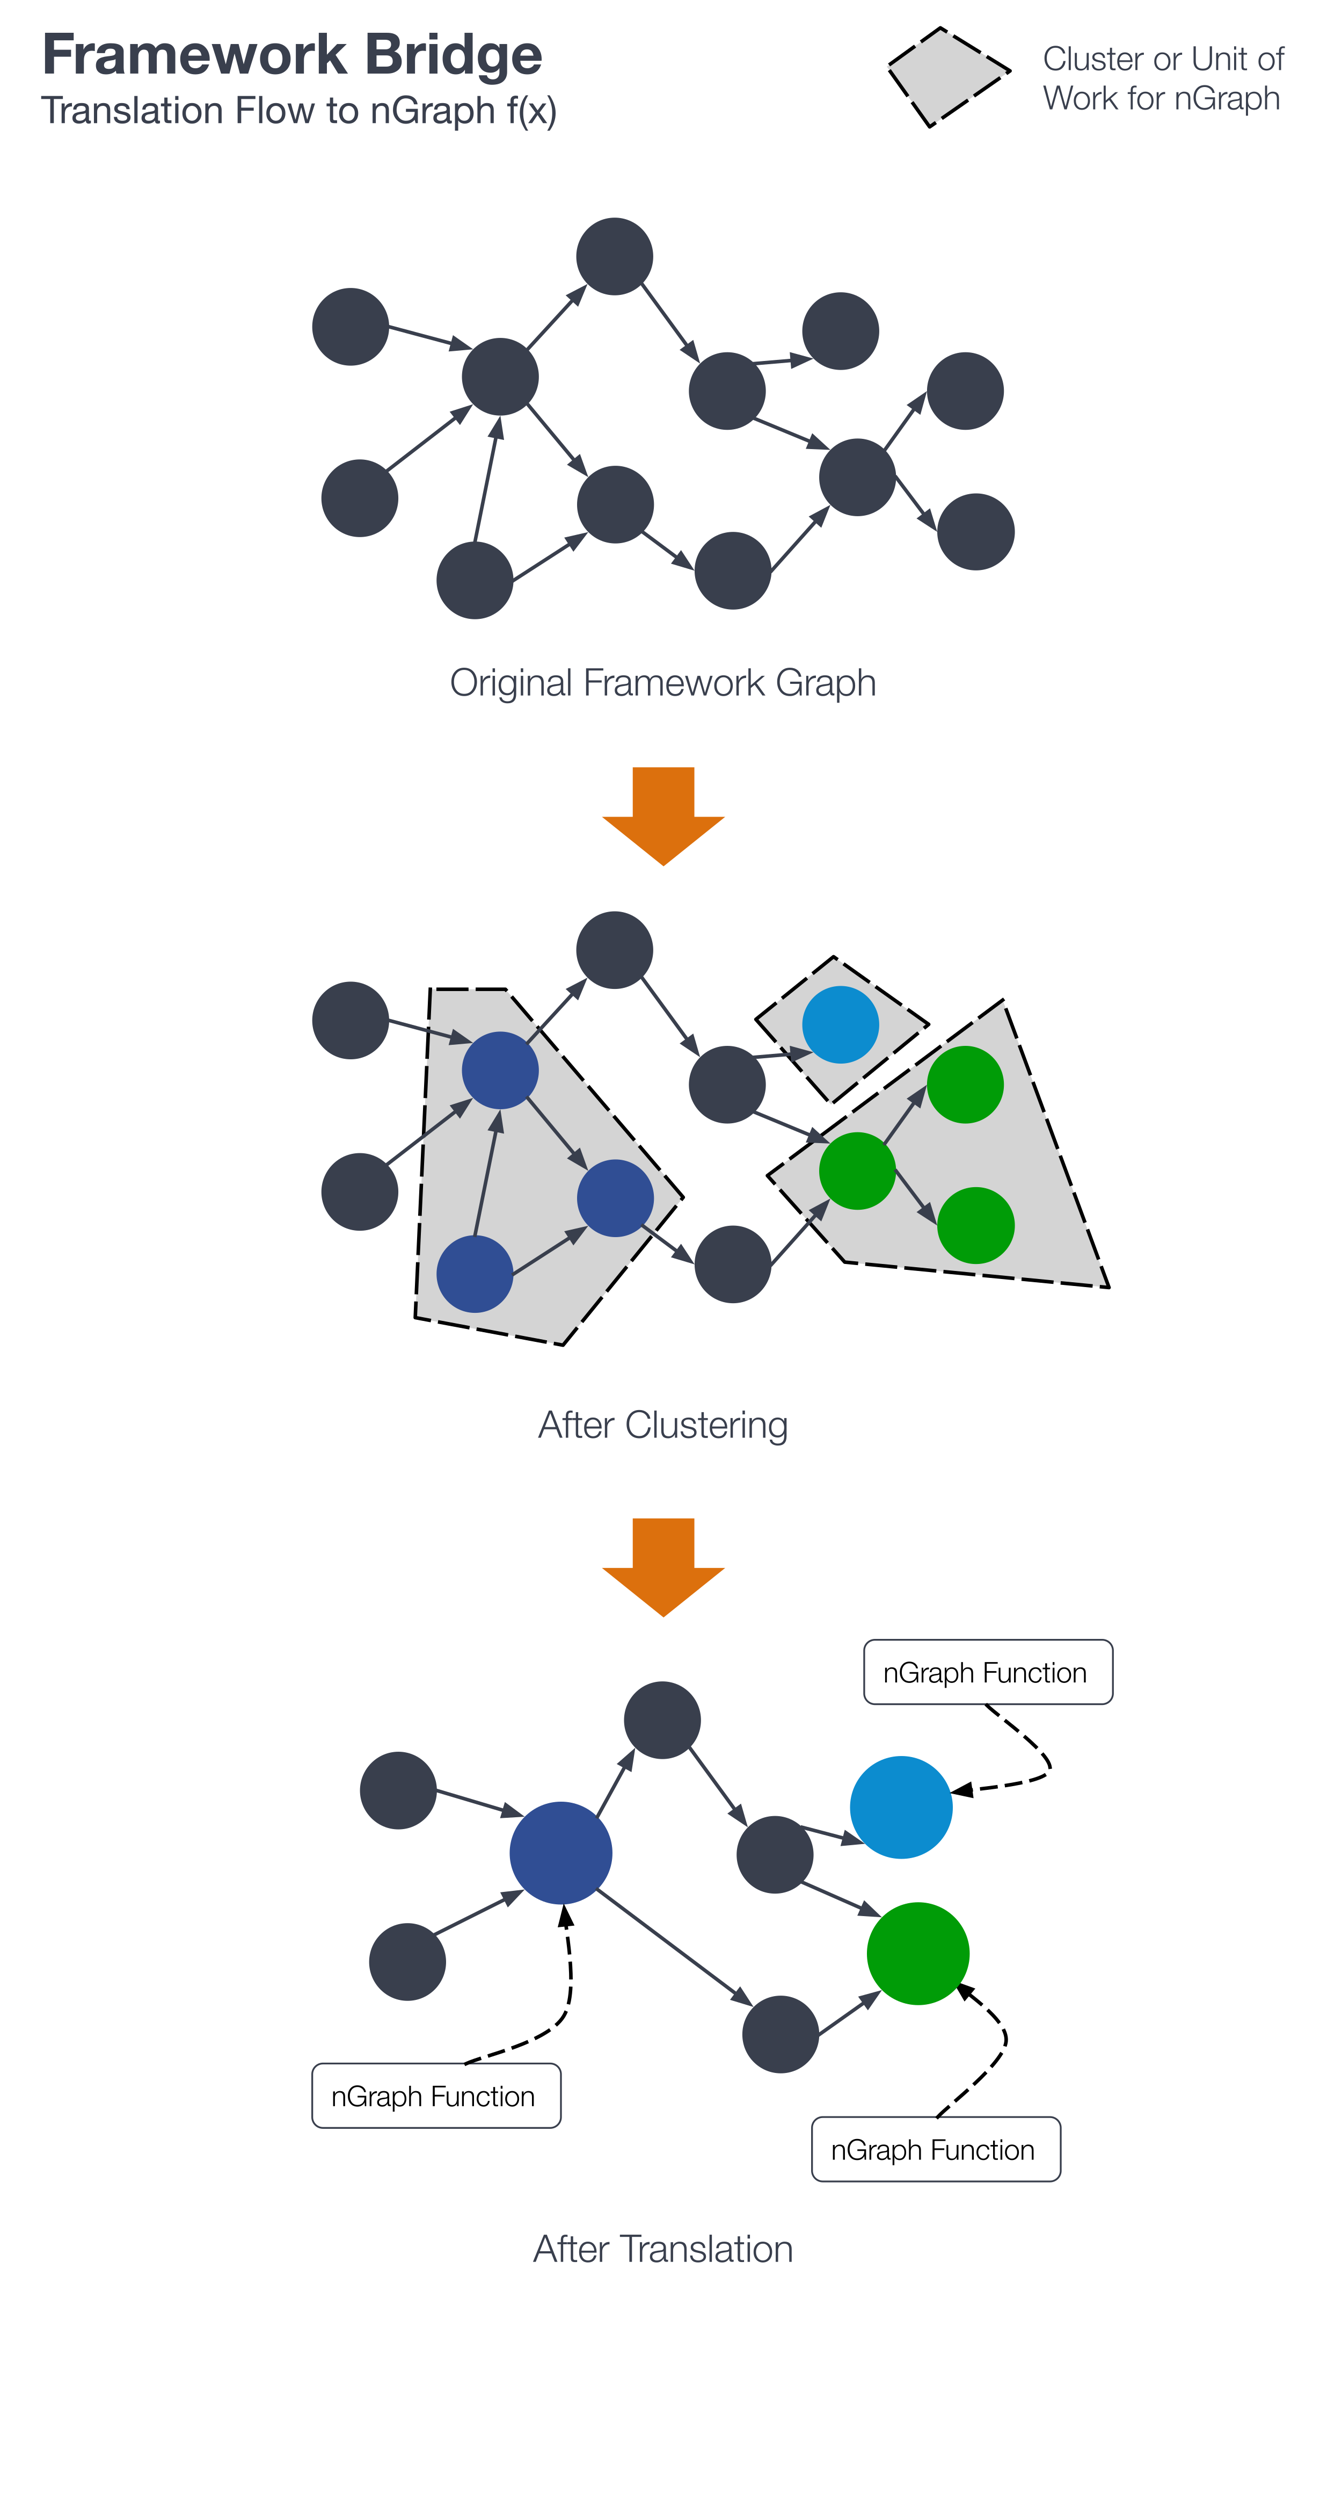 <svg version="1.1" viewBox="0.0 0.0 752.0 1400.0" fill="none" stroke="none" stroke-linecap="square" stroke-miterlimit="10" xmlns:xlink="http://www.w3.org/1999/xlink" xmlns="http://www.w3.org/2000/svg"><rect x="0.0" y="0.0" width="752.0" height="1400.0" fill="#333333" stroke="none"/><clipPath id="p.0"><path d="m0 0l752.0 0l0 1400.0l-752.0 0l0 -1400.0z" clip-rule="nonzero"/></clipPath><g clip-path="url(#p.0)"><path fill="#ffffff" d="m0 0l752.0 0l0 1400.0l-752.0 0z" fill-rule="evenodd"/><path fill="#000000" fill-opacity="0.0" d="m14.027 15.591l341.606 0l0 91.78l-341.606 0z" fill-rule="evenodd"/><path fill="#393f4d" d="m41.293 18.357l0 4.219l-11.031 0l0 5.281l9.562 0l0 3.906l-9.562 0l0 9.437l-5.031 0l0 -22.844l16.062 0zm10.828 5.859q0.297 0 0.547 0.047q0.25 0.031 0.469 0.109l0 4.219q-0.391 -0.078 -0.766 -0.109q-0.359 -0.047 -0.859 -0.047q-2.297 0 -3.406 1.406q-1.094 1.406 -1.094 3.766l0 7.594l-4.531 0l0 -16.547l4.312 0l0 3.078l0.062 0q0.719 -1.625 2.141 -2.562q1.438 -0.953 3.125 -0.953zm9.922 0q3.672 0 5.453 1.203q1.797 1.203 1.797 3.391l0 8.875q0 1.0 0.125 2.0q0.141 1.0 0.453 1.516l-4.609 0q-0.125 -0.375 -0.219 -0.766q-0.078 -0.406 -0.109 -0.812q-0.953 0.984 -2.375 1.516q-1.406 0.516 -3.188 0.516q-2.562 0 -4.094 -1.281q-1.531 -1.297 -1.531 -3.688q0 -2.312 1.438 -3.531q1.438 -1.234 5.234 -1.656q2.641 -0.25 3.484 -0.641q0.844 -0.406 0.844 -1.391q0 -1.109 -0.656 -1.656q-0.641 -0.562 -2.266 -0.562q-1.406 0 -2.156 0.609q-0.75 0.594 -0.875 1.891l-4.547 0q0.188 -2.719 2.234 -4.125q2.062 -1.406 5.562 -1.406zm-3.766 12.281q0 0.984 0.672 1.547q0.672 0.562 2.125 0.562q1.812 0 2.734 -0.953q0.938 -0.953 0.938 -2.781l0 -1.766q-0.406 0.328 -1.078 0.5q-0.656 0.156 -2.391 0.406q-1.547 0.203 -2.281 0.812q-0.719 0.594 -0.719 1.672zm24.078 -12.281q1.844 0 3.047 0.719q1.203 0.703 1.781 2.031q0.938 -1.328 2.219 -2.031q1.281 -0.719 2.797 -0.719q3.0 0 4.516 1.531q1.516 1.531 1.516 4.234l0 11.219l-4.547 0l0 -9.562q0 -2.266 -0.672 -3.047q-0.656 -0.797 -2.109 -0.797q-1.531 0 -2.297 1.031q-0.75 1.031 -0.75 3.016l0 9.359l-4.547 0l0 -10.187q0 -1.641 -0.625 -2.422q-0.625 -0.797 -2.109 -0.797q-1.297 0 -2.188 1.0q-0.891 1.0 -0.891 2.703l0 9.703l-4.547 0l0 -16.547l4.281 0l0 2.25l0.062 0q0.969 -1.359 2.234 -2.016q1.281 -0.672 2.828 -0.672zm27.094 0q3.672 0 5.859 2.531q2.203 2.516 2.203 6.437l-0.031 0.844l-11.938 0q0.094 2.141 1.109 3.172q1.031 1.031 2.938 1.031q1.234 0 2.281 -0.625q1.047 -0.641 1.328 -1.531l4.0 0q-0.922 2.812 -2.844 4.203q-1.922 1.375 -4.906 1.375q-3.828 0 -6.141 -2.422q-2.312 -2.422 -2.312 -6.281q0 -3.703 2.359 -6.219q2.375 -2.516 6.094 -2.516zm-3.906 6.938l7.391 0q-0.328 -1.828 -1.188 -2.672q-0.844 -0.844 -2.453 -0.844q-1.656 0 -2.625 0.938q-0.969 0.938 -1.125 2.578zm17.891 -6.5l3.047 11.234l0.062 0l2.75 -11.234l4.422 0l2.812 11.203l0.062 0l3.047 -11.203l4.672 0l-5.234 16.547l-4.656 0l-2.938 -11.109l-0.078 0l-2.812 11.109l-4.703 0l-5.25 -16.547l4.797 0zm30.828 -0.438q3.891 0 6.234 2.406q2.344 2.391 2.344 6.328q0 3.953 -2.375 6.328q-2.359 2.375 -6.203 2.375q-3.844 0 -6.203 -2.391q-2.344 -2.391 -2.344 -6.312q0 -3.922 2.312 -6.328q2.312 -2.406 6.234 -2.406zm-4.0 8.734q0 2.609 1.062 3.953q1.078 1.328 2.938 1.328q1.938 0 2.984 -1.375q1.047 -1.391 1.047 -3.906q0 -2.469 -1.016 -3.891q-1.016 -1.422 -3.047 -1.422q-1.828 0 -2.906 1.328q-1.062 1.312 -1.062 3.984zm25.156 -8.734q0.297 0 0.547 0.047q0.25 0.031 0.469 0.109l0 4.219q-0.391 -0.078 -0.766 -0.109q-0.359 -0.047 -0.859 -0.047q-2.297 0 -3.406 1.406q-1.094 1.406 -1.094 3.766l0 7.594l-4.531 0l0 -16.547l4.312 0l0 3.078l0.062 0q0.719 -1.625 2.141 -2.562q1.438 -0.953 3.125 -0.953zm7.766 -5.859l0 12.25l5.734 -5.953l5.375 0l-6.25 6.078l6.953 10.469l-5.516 0l-4.531 -7.391l-1.766 1.688l0 5.703l-4.547 0l0 -22.844l4.547 0zm33.703 0q3.5 0 5.312 1.391q1.812 1.375 1.812 4.25q0 1.766 -0.812 2.922q-0.812 1.156 -2.281 1.859q2.078 0.625 3.125 2.109q1.062 1.484 1.062 3.687q0 3.156 -2.281 4.891q-2.281 1.734 -5.641 1.734l-11.219 0l0 -22.844l10.922 0zm-0.719 9.25q1.344 0 2.156 -0.688q0.828 -0.688 0.828 -2.031q0 -1.344 -0.844 -1.984q-0.844 -0.641 -2.484 -0.641l-4.828 0l0 5.344l5.172 0zm0.328 9.687q1.672 0 2.625 -0.734q0.953 -0.734 0.953 -2.266q0 -1.609 -0.906 -2.437q-0.891 -0.828 -2.594 -0.828l-5.578 0l0 6.266l5.5 0zm21.172 -13.078q0.297 0 0.547 0.047q0.25 0.031 0.469 0.109l0 4.219q-0.391 -0.078 -0.766 -0.109q-0.359 -0.047 -0.859 -0.047q-2.297 0 -3.406 1.406q-1.094 1.406 -1.094 3.766l0 7.594l-4.531 0l0 -16.547l4.312 0l0 3.078l0.062 0q0.719 -1.625 2.141 -2.562q1.438 -0.953 3.125 -0.953zm7.484 -5.859l0 3.734l-4.547 0l0 -3.734l4.547 0zm0 6.297l0 16.547l-4.547 0l0 -16.547l4.547 0zm19.703 -6.297l0 22.844l-4.328 0l0 -2.109l-0.062 0q-0.734 1.266 -2.031 1.922q-1.281 0.641 -2.984 0.641q-3.391 0 -5.406 -2.484q-2.016 -2.5 -2.016 -6.391q0 -3.687 1.984 -6.125q1.984 -2.438 5.344 -2.438q1.547 0 2.828 0.625q1.281 0.625 2.062 1.828l0.062 0l0 -8.312l4.547 0zm-12.297 14.547q0 2.312 1.078 3.828q1.078 1.5 2.922 1.5q1.891 0 2.891 -1.391q1.016 -1.406 1.016 -3.953q0 -2.422 -0.984 -3.828q-0.984 -1.422 -2.938 -1.422q-1.891 0 -2.938 1.422q-1.047 1.406 -1.047 3.844zm22.297 -8.687q1.812 0 3.0 0.672q1.188 0.672 1.938 1.969l0.062 0l0 -2.203l4.312 0l0 15.625q0 3.328 -2.125 5.25q-2.109 1.938 -6.422 1.938q-2.922 0 -5.016 -1.406q-2.094 -1.391 -2.297 -3.906l4.5 0q0.312 1.203 1.188 1.734q0.875 0.547 2.203 0.547q1.75 0 2.703 -1.062q0.953 -1.047 0.953 -2.922l0 -2.297l-0.062 0q-0.672 1.219 -1.984 1.891q-1.297 0.672 -2.984 0.672q-3.344 0 -5.203 -2.219q-1.859 -2.219 -1.859 -6.094q0 -3.5 1.938 -5.844q1.953 -2.344 5.156 -2.344zm-2.547 8.125q0 2.328 0.953 3.641q0.969 1.312 2.719 1.312q1.797 0 2.828 -1.312q1.047 -1.312 1.047 -3.281q0 -2.422 -0.984 -3.734q-0.984 -1.328 -2.906 -1.328q-1.688 0 -2.672 1.281q-0.984 1.281 -0.984 3.422zm23.156 -8.125q3.672 0 5.859 2.531q2.203 2.516 2.203 6.437l-0.031 0.844l-11.938 0q0.094 2.141 1.109 3.172q1.031 1.031 2.938 1.031q1.234 0 2.281 -0.625q1.047 -0.641 1.328 -1.531l4.0 0q-0.922 2.812 -2.844 4.203q-1.922 1.375 -4.906 1.375q-3.828 0 -6.141 -2.422q-2.312 -2.422 -2.312 -6.281q0 -3.703 2.359 -6.219q2.375 -2.516 6.094 -2.516zm-3.906 6.938l7.391 0q-0.328 -1.828 -1.188 -2.672q-0.844 -0.844 -2.453 -0.844q-1.656 0 -2.625 0.938q-0.969 0.938 -1.125 2.578z" fill-rule="nonzero"/><path fill="#393f4d" d="m35.246 53.742l0 1.703l-5.078 0l0 13.516l-2.016 0l0 -13.516l-5.078 0l0 -1.703l12.172 0zm4.836 3.938q0.062 0 0.109 0q0.047 0 0.141 0l0 1.922q-2.047 0 -3.031 1.078q-0.969 1.078 -0.969 3.344l0 4.938l-1.812 0l0 -11.031l1.719 0l0 2.328l0.031 0q0.641 -1.312 1.562 -1.938q0.938 -0.641 2.25 -0.641zm5.608 0q2.25 0 3.188 0.812q0.953 0.797 0.953 2.141q0 5.734 0 6.359q0 0.625 0.562 0.625q0.125 0 0.266 -0.031q0.156 -0.031 0.281 -0.078l0 1.406q-0.25 0.156 -0.578 0.234q-0.312 0.078 -0.703 0.078q-0.75 0 -1.156 -0.422q-0.391 -0.422 -0.391 -1.297q-0.719 0.859 -1.703 1.297q-0.969 0.422 -2.172 0.422q-1.719 0 -2.688 -0.812q-0.969 -0.812 -0.969 -2.281q0 -1.5 0.953 -2.359q0.953 -0.875 4.453 -1.312q1.188 -0.156 1.609 -0.453q0.422 -0.312 0.422 -0.906q0 -0.922 -0.594 -1.375q-0.578 -0.453 -1.859 -0.453q-1.344 0 -2.016 0.516q-0.672 0.5 -0.719 1.578l-1.812 0q0.078 -1.828 1.281 -2.75q1.219 -0.938 3.391 -0.938zm-3.188 8.312q0 0.766 0.562 1.203q0.562 0.422 1.578 0.422q1.531 0 2.438 -0.75q0.922 -0.766 0.922 -1.703l0 -1.906q-0.453 0.328 -1.188 0.453q-0.734 0.109 -1.938 0.266q-1.203 0.188 -1.797 0.672q-0.578 0.469 -0.578 1.344zm15.471 -8.312q2.0 0 2.891 1.031q0.906 1.016 0.906 2.906l0 7.344l-1.812 0l0 -7.531q0 -0.938 -0.609 -1.547q-0.594 -0.609 -1.656 -0.609q-1.531 0 -2.391 0.953q-0.859 0.938 -0.859 2.438l0 6.297l-1.812 0l0 -11.031l1.719 0l0 1.75l0.031 0q0.609 -1.031 1.484 -1.516q0.891 -0.484 2.109 -0.484zm10.19 0q2.234 0 3.312 0.875q1.078 0.859 1.188 2.578l-1.812 0l0 -0.031q-0.078 -0.875 -0.766 -1.344q-0.688 -0.484 -1.781 -0.484q-1.094 0 -1.734 0.375q-0.625 0.359 -0.625 1.031q0 0.609 0.547 1.0q0.562 0.375 1.688 0.609l1.719 0.391q1.594 0.359 2.422 1.094q0.844 0.734 0.844 1.969q0 1.625 -1.266 2.562q-1.25 0.922 -3.438 0.922q-2.109 0 -3.359 -0.953q-1.234 -0.953 -1.312 -2.797l1.828 0q0.031 1.031 0.812 1.594q0.781 0.547 2.141 0.547q1.312 0 1.984 -0.406q0.688 -0.422 0.688 -1.234q0 -0.75 -0.672 -1.172q-0.672 -0.438 -2.766 -0.859q-2.078 -0.406 -2.938 -1.141q-0.844 -0.75 -0.844 -1.984q0 -1.453 1.172 -2.297q1.188 -0.844 2.969 -0.844zm8.914 -3.938l0 15.219l-1.812 0l0 -15.219l1.812 0zm7.332 3.938q2.25 0 3.188 0.812q0.953 0.797 0.953 2.141q0 5.734 0 6.359q0 0.625 0.562 0.625q0.125 0 0.266 -0.031q0.156 -0.031 0.281 -0.078l0 1.406q-0.25 0.156 -0.578 0.234q-0.312 0.078 -0.703 0.078q-0.75 0 -1.156 -0.422q-0.391 -0.422 -0.391 -1.297q-0.719 0.859 -1.703 1.297q-0.969 0.422 -2.172 0.422q-1.719 0 -2.688 -0.812q-0.969 -0.812 -0.969 -2.281q0 -1.5 0.953 -2.359q0.953 -0.875 4.453 -1.312q1.188 -0.156 1.609 -0.453q0.422 -0.312 0.422 -0.906q0 -0.922 -0.594 -1.375q-0.578 -0.453 -1.859 -0.453q-1.344 0 -2.016 0.516q-0.672 0.5 -0.719 1.578l-1.812 0q0.078 -1.828 1.281 -2.75q1.219 -0.938 3.391 -0.938zm-3.188 8.312q0 0.766 0.562 1.203q0.562 0.422 1.578 0.422q1.531 0 2.438 -0.75q0.922 -0.766 0.922 -1.703l0 -1.906q-0.453 0.328 -1.188 0.453q-0.734 0.109 -1.938 0.266q-1.203 0.188 -1.797 0.672q-0.578 0.469 -0.578 1.344zm12.659 -11.359l0 3.297l2.188 0l0 1.609l-2.188 0l0 6.906q0 0.812 0.547 0.859q0.547 0.047 1.141 0.047l0.5 0l0 1.609l-1.5 0q-1.484 0 -2.0 -0.531q-0.5 -0.531 -0.5 -1.781l0 -7.109l-1.891 0l0 -1.609l1.891 0l0 -3.297l1.812 0zm6.108 -0.891l0 2.219l-1.812 0l0 -2.219l1.812 0zm0 4.188l0 11.031l-1.812 0l0 -11.031l1.812 0zm7.582 -0.25q2.5 0 3.922 1.625q1.422 1.609 1.422 4.156q0 2.578 -1.453 4.172q-1.453 1.594 -3.891 1.594q-2.391 0 -3.875 -1.562q-1.484 -1.578 -1.484 -4.203q0 -2.625 1.453 -4.203q1.453 -1.578 3.906 -1.578zm-3.438 5.781q0 1.891 0.969 3.031q0.969 1.125 2.469 1.125q1.484 0 2.453 -1.125q0.984 -1.141 0.984 -3.031q0 -1.891 -0.969 -3.031q-0.969 -1.156 -2.484 -1.156q-1.469 0 -2.453 1.141q-0.969 1.125 -0.969 3.047zm16.263 -5.781q2.0 0 2.891 1.031q0.906 1.016 0.906 2.906l0 7.344l-1.812 0l0 -7.531q0 -0.938 -0.609 -1.547q-0.594 -0.609 -1.656 -0.609q-1.531 0 -2.391 0.953q-0.859 0.938 -0.859 2.438l0 6.297l-1.812 0l0 -11.031l1.719 0l0 1.75l0.031 0q0.609 -1.031 1.484 -1.516q0.891 -0.484 2.109 -0.484zm22.74 -3.938l0 1.703l-7.969 0l0 4.828l7.0 0l0 1.703l-7.0 0l0 6.984l-2.016 0l0 -15.219l9.984 0zm3.872 0l0 15.219l-1.812 0l0 -15.219l1.812 0zm7.582 3.938q2.5 0 3.922 1.625q1.422 1.609 1.422 4.156q0 2.578 -1.453 4.172q-1.453 1.594 -3.891 1.594q-2.391 0 -3.875 -1.562q-1.484 -1.578 -1.484 -4.203q0 -2.625 1.453 -4.203q1.453 -1.578 3.906 -1.578zm-3.438 5.781q0 1.891 0.969 3.031q0.969 1.125 2.469 1.125q1.484 0 2.453 -1.125q0.984 -1.141 0.984 -3.031q0 -1.891 -0.969 -3.031q-0.969 -1.156 -2.484 -1.156q-1.469 0 -2.453 1.141q-0.969 1.125 -0.969 3.047zm11.919 -5.531l2.5 9.016l0.047 0l2.219 -9.016l1.984 0l2.297 8.969l0.016 0.047l0.031 0l2.469 -9.016l1.891 0l-3.516 11.0l-0.016 0.031l-1.922 0l-2.219 -8.719l-0.031 -0.047l-0.031 0l-2.219 8.766l-1.953 0l-3.547 -11.031l2.0 0zm23.62 -3.297l0 3.297l2.188 0l0 1.609l-2.188 0l0 6.906q0 0.812 0.547 0.859q0.547 0.047 1.141 0.047l0.5 0l0 1.609l-1.5 0q-1.484 0 -2.0 -0.531q-0.5 -0.531 -0.5 -1.781l0 -7.109l-1.891 0l0 -1.609l1.891 0l0 -3.297l1.812 0zm8.691 3.047q2.5 0 3.922 1.625q1.422 1.609 1.422 4.156q0 2.578 -1.453 4.172q-1.453 1.594 -3.891 1.594q-2.391 0 -3.875 -1.562q-1.484 -1.578 -1.484 -4.203q0 -2.625 1.453 -4.203q1.453 -1.578 3.906 -1.578zm-3.438 5.781q0 1.891 0.969 3.031q0.969 1.125 2.469 1.125q1.484 0 2.453 -1.125q0.984 -1.141 0.984 -3.031q0 -1.891 -0.969 -3.031q-0.969 -1.156 -2.484 -1.156q-1.469 0 -2.453 1.141q-0.969 1.125 -0.969 3.047zm22.188 -5.781q2.0 0 2.891 1.031q0.906 1.016 0.906 2.906l0 7.344l-1.812 0l0 -7.531q0 -0.938 -0.609 -1.547q-0.594 -0.609 -1.656 -0.609q-1.531 0 -2.391 0.953q-0.859 0.938 -0.859 2.438l0 6.297l-1.812 0l0 -11.031l1.719 0l0 1.75l0.031 0q0.609 -1.031 1.484 -1.516q0.891 -0.484 2.109 -0.484zm13.33 -4.312q2.703 0 4.422 1.297q1.734 1.297 2.125 3.75l-2.031 0q-0.297 -1.609 -1.484 -2.469q-1.172 -0.859 -3.031 -0.859q-2.438 0 -3.828 1.797q-1.391 1.797 -1.391 4.656q0 2.609 1.438 4.344q1.438 1.734 3.781 1.734q2.188 0 3.531 -1.312q1.359 -1.328 1.359 -3.422l0 -0.234l-4.875 0l0 -1.703l6.672 0l0 8.016l-1.266 0l-0.547 -1.891q-0.828 1.078 -2.109 1.672q-1.281 0.578 -2.766 0.578q-3.125 0 -5.188 -2.234q-2.062 -2.234 -2.062 -5.453q0 -3.594 1.953 -5.922q1.953 -2.344 5.297 -2.344zm14.871 4.312q0.062 0 0.109 0q0.047 0 0.141 0l0 1.922q-2.047 0 -3.031 1.078q-0.969 1.078 -0.969 3.344l0 4.938l-1.812 0l0 -11.031l1.719 0l0 2.328l0.031 0q0.641 -1.312 1.562 -1.938q0.938 -0.641 2.25 -0.641zm5.608 0q2.25 0 3.188 0.812q0.953 0.797 0.953 2.141q0 5.734 0 6.359q0 0.625 0.562 0.625q0.125 0 0.266 -0.031q0.156 -0.031 0.281 -0.078l0 1.406q-0.25 0.156 -0.578 0.234q-0.312 0.078 -0.703 0.078q-0.75 0 -1.156 -0.422q-0.391 -0.422 -0.391 -1.297q-0.719 0.859 -1.703 1.297q-0.969 0.422 -2.172 0.422q-1.719 0 -2.688 -0.812q-0.969 -0.812 -0.969 -2.281q0 -1.5 0.953 -2.359q0.953 -0.875 4.453 -1.312q1.188 -0.156 1.609 -0.453q0.422 -0.312 0.422 -0.906q0 -0.922 -0.594 -1.375q-0.578 -0.453 -1.859 -0.453q-1.344 0 -2.016 0.516q-0.672 0.5 -0.719 1.578l-1.812 0q0.078 -1.828 1.281 -2.75q1.219 -0.938 3.391 -0.938zm-3.188 8.312q0 0.766 0.562 1.203q0.562 0.422 1.578 0.422q1.531 0 2.438 -0.75q0.922 -0.766 0.922 -1.703l0 -1.906q-0.453 0.328 -1.188 0.453q-0.734 0.109 -1.938 0.266q-1.203 0.188 -1.797 0.672q-0.578 0.469 -0.578 1.344zm15.565 -8.312q2.375 0 3.719 1.625q1.359 1.625 1.359 4.172q0 2.562 -1.359 4.156q-1.344 1.594 -3.656 1.594q-1.031 0 -2.016 -0.422q-0.984 -0.438 -1.562 -1.312l-0.047 0l0 5.703l-1.813 0l0 -15.266l1.813 0l0 1.5l0.047 0q0.422 -0.859 1.344 -1.297q0.922 -0.453 2.172 -0.453zm-3.625 5.766q0 1.906 0.922 3.047q0.938 1.125 2.562 1.125q1.578 0 2.438 -1.125q0.859 -1.125 0.859 -3.141q0 -1.781 -0.906 -2.922q-0.906 -1.156 -2.516 -1.156q-1.594 0 -2.484 1.172q-0.875 1.156 -0.875 3.0zm12.643 -9.703l0 5.812l0.047 0q0.391 -0.891 1.344 -1.375q0.953 -0.5 2.141 -0.5q2.0 0 2.891 1.031q0.906 1.016 0.906 2.906l0 7.344l-1.812 0l0 -7.531q0 -0.938 -0.609 -1.547q-0.594 -0.609 -1.656 -0.609q-1.531 0 -2.391 0.953q-0.859 0.938 -0.859 2.438l0 6.297l-1.812 0l0 -15.219l1.812 0zm19.756 -0.188q0.234 0 0.594 0.062q0.375 0.047 0.594 0.125l0 1.562q-0.203 -0.062 -0.516 -0.094q-0.297 -0.047 -0.5 -0.047q-0.766 0 -1.078 0.312q-0.312 0.312 -0.312 0.875l0 1.578l2.141 0l0 1.609l-2.141 0l0 9.422l-1.812 0l0 -9.422l-1.844 0l0 -1.609l1.844 0l0 -1.719q0 -1.219 0.766 -1.938q0.766 -0.719 2.266 -0.719zm6.905 -0.188q-1.438 2.25 -2.125 4.641q-0.688 2.375 -0.688 5.188q0 2.859 0.688 5.266q0.688 2.406 2.125 4.734l-1.375 0q-1.844 -2.859 -2.609 -5.219q-0.75 -2.375 -0.75 -4.781q0 -2.5 0.844 -5.062q0.859 -2.562 2.516 -4.766l1.375 0zm2.598 4.562l2.641 3.844l0.016 0l2.734 -3.844l2.188 0l-3.797 5.078l4.25 5.953l-2.312 0l-3.078 -4.562l-3.062 4.562l-2.203 0l4.141 -5.797l-3.844 -5.234l2.328 0zm9.409 -4.562q1.703 2.625 2.516 5.031q0.828 2.391 0.828 4.953q0 2.594 -0.859 5.125q-0.859 2.531 -2.484 4.719l-1.375 0q1.422 -2.266 2.109 -4.641q0.703 -2.391 0.703 -5.203q0 -2.844 -0.703 -5.25q-0.688 -2.422 -2.109 -4.734l1.375 0z" fill-rule="nonzero"/><path fill="#000000" fill-opacity="0.0" d="m235.064 361.256l273.543 0l0 41.417l-273.543 0z" fill-rule="evenodd"/><path fill="#393f4d" d="m260.125 373.898q2.141 0 3.781 1.016q1.641 1.0 2.5 2.859q0.875 1.844 0.875 4.062q0 3.438 -1.953 5.688q-1.938 2.25 -5.203 2.25q-3.297 0 -5.25 -2.219q-1.938 -2.234 -1.938 -5.719q0 -3.484 1.953 -5.703q1.953 -2.234 5.234 -2.234zm-5.75 7.938q0 2.875 1.516 4.781q1.516 1.906 4.234 1.906q2.672 0 4.188 -1.891q1.516 -1.906 1.516 -4.797q0 -2.875 -1.516 -4.781q-1.5 -1.922 -4.219 -1.922q-2.641 0 -4.188 1.875q-1.531 1.875 -1.531 4.828zm20.027 -3.547l0.328 0l0 1.344l-0.156 0q-1.781 0 -2.859 1.141q-1.078 1.141 -1.078 2.844l0 5.828l-1.344 0l0 -11.0l1.234 0l0 2.578l0.047 0q0.5 -1.297 1.516 -2.016q1.016 -0.719 2.312 -0.719zm2.967 -4.062l0 2.156l-1.344 0l0 -2.156l1.344 0zm0 4.219l0 11.0l-1.344 0l0 -11.0l1.344 0zm6.994 -0.312q1.172 0 2.125 0.625q0.953 0.609 1.391 1.578l0.031 0l0 -1.891l1.344 0l0 10.219q0 2.547 -1.188 3.859q-1.188 1.312 -3.688 1.312q-1.875 0 -3.156 -0.875q-1.281 -0.859 -1.406 -2.453l1.344 0q0.156 1.047 1.0 1.625q0.859 0.578 2.219 0.578q1.781 0 2.656 -1.031q0.875 -1.016 0.875 -3.031l0 -1.594l-0.031 0q-0.5 1.078 -1.438 1.672q-0.938 0.594 -2.078 0.594q-2.359 0 -3.656 -1.484q-1.297 -1.484 -1.297 -4.156q0 -2.422 1.344 -3.984q1.344 -1.562 3.609 -1.562zm-3.609 5.672q0 1.953 0.984 3.172q0.984 1.203 2.641 1.203q1.594 0 2.562 -1.25q0.969 -1.266 0.969 -3.125q0 -1.953 -0.938 -3.25q-0.938 -1.312 -2.625 -1.312q-1.656 0 -2.625 1.266q-0.969 1.266 -0.969 3.297zm12.424 -9.578l0 2.156l-1.344 0l0 -2.156l1.344 0zm0 4.219l0 11.0l-1.344 0l0 -11.0l1.344 0zm7.478 -0.312q2.125 0 3.078 1.031q0.953 1.016 0.953 3.094l0 7.188l-1.344 0l0 -6.953q0 -1.594 -0.703 -2.422q-0.688 -0.828 -2.094 -0.828q-1.109 0 -1.906 0.547q-0.797 0.531 -1.172 1.438q-0.375 0.891 -0.375 1.781l0 6.438l-1.344 0l0 -11.0l1.344 0l0 1.891l0.031 0q0.391 -0.984 1.359 -1.594q0.969 -0.609 2.172 -0.609zm10.909 0q2.078 0 3.062 0.906q0.984 0.891 0.984 2.531l0 5.984q0 0.328 0.188 0.547q0.188 0.203 0.594 0.203q0.125 0 0.219 -0.016q0.109 -0.016 0.203 -0.062l0 1.141q-0.25 0.047 -0.453 0.062q-0.188 0.016 -0.406 0.016q-0.875 0 -1.234 -0.422q-0.359 -0.422 -0.359 -1.375l0 -0.125l-0.031 0q-0.828 1.25 -1.734 1.75q-0.891 0.5 -2.266 0.5q-1.688 0 -2.703 -0.844q-1.0 -0.844 -1.0 -2.391q0 -1.594 1.109 -2.391q1.109 -0.812 4.953 -1.156q0.875 -0.078 1.219 -0.406q0.359 -0.328 0.359 -1.078q0 -1.109 -0.688 -1.688q-0.672 -0.578 -2.188 -0.578q-1.391 0 -2.156 0.656q-0.75 0.656 -0.797 1.906l-1.344 0q0.094 -1.812 1.234 -2.734q1.156 -0.938 3.234 -0.938zm2.656 5.297q-0.203 0.375 -1.281 0.516q-1.062 0.141 -2.359 0.375q-1.281 0.219 -1.953 0.734q-0.656 0.5 -0.656 1.406q0 0.969 0.719 1.578q0.734 0.594 1.734 0.594q1.656 0 2.75 -0.969q1.094 -0.984 1.094 -2.422l0 -1.812l-0.047 0zm5.43 -9.203l0 15.219l-1.344 0l0 -15.219l1.344 0zm18.419 0l0 1.234l-8.203 0l0 5.5l7.297 0l0 1.234l-7.297 0l0 7.25l-1.453 0l0 -15.219l9.656 0zm5.909 4.062l0.328 0l0 1.344l-0.156 0q-1.781 0 -2.859 1.141q-1.078 1.141 -1.078 2.844l0 5.828l-1.344 0l0 -11.0l1.234 0l0 2.578l0.047 0q0.5 -1.297 1.516 -2.016q1.016 -0.719 2.312 -0.719zm5.441 -0.156q2.078 0 3.062 0.906q0.984 0.891 0.984 2.531l0 5.984q0 0.328 0.188 0.547q0.188 0.203 0.594 0.203q0.125 0 0.219 -0.016q0.109 -0.016 0.203 -0.062l0 1.141q-0.25 0.047 -0.453 0.062q-0.188 0.016 -0.406 0.016q-0.875 0 -1.234 -0.422q-0.359 -0.422 -0.359 -1.375l0 -0.125l-0.031 0q-0.828 1.25 -1.734 1.75q-0.891 0.5 -2.266 0.5q-1.688 0 -2.703 -0.844q-1.0 -0.844 -1.0 -2.391q0 -1.594 1.109 -2.391q1.109 -0.812 4.953 -1.156q0.875 -0.078 1.219 -0.406q0.359 -0.328 0.359 -1.078q0 -1.109 -0.688 -1.688q-0.672 -0.578 -2.188 -0.578q-1.391 0 -2.156 0.656q-0.75 0.656 -0.797 1.906l-1.344 0q0.094 -1.812 1.234 -2.734q1.156 -0.938 3.234 -0.938zm2.656 5.297q-0.203 0.375 -1.281 0.516q-1.062 0.141 -2.359 0.375q-1.281 0.219 -1.953 0.734q-0.656 0.5 -0.656 1.406q0 0.969 0.719 1.578q0.734 0.594 1.734 0.594q1.656 0 2.75 -0.969q1.094 -0.984 1.094 -2.422l0 -1.812l-0.047 0zm8.976 -5.297q1.141 0 1.984 0.547q0.844 0.531 1.172 1.594q0.516 -1.062 1.422 -1.594q0.922 -0.547 2.078 -0.547q1.844 0 2.734 0.969q0.906 0.969 0.906 2.781l0 7.562l-1.344 0l0 -7.484q0 -1.406 -0.625 -2.062q-0.625 -0.656 -1.969 -0.656q-1.469 0 -2.234 1.016q-0.75 1.016 -0.75 2.859l0 6.328l-1.359 0l0 -7.547q0 -1.234 -0.578 -1.938q-0.562 -0.719 -1.719 -0.719q-1.609 0 -2.453 1.094q-0.828 1.094 -0.828 2.875l0 6.234l-1.344 0l0 -11.0l1.234 0l0 1.844l0.062 0q0.578 -1.078 1.469 -1.609q0.906 -0.547 2.141 -0.547zm17.282 0q2.234 0 3.531 1.625q1.312 1.609 1.312 4.328l0 0.219l-8.469 0q0.031 1.906 1.016 3.125q1.0 1.203 2.609 1.203q1.344 0 2.203 -0.688q0.859 -0.703 1.25 -2.125l1.344 0q-0.469 1.984 -1.656 2.969q-1.172 0.984 -3.141 0.984q-2.344 0 -3.656 -1.562q-1.312 -1.562 -1.312 -4.266q0 -2.562 1.312 -4.188q1.328 -1.625 3.656 -1.625zm3.5 5.047q-0.062 -1.641 -1.031 -2.781q-0.969 -1.156 -2.5 -1.156q-1.422 0 -2.406 1.062q-0.969 1.062 -1.188 2.875l7.125 0zm3.476 -4.734l2.812 9.422l0.031 0l2.688 -9.422l1.516 0l2.688 9.422l0.047 0l2.812 -9.422l1.422 0l-3.531 10.953l-0.016 0.047l-1.453 0l-2.703 -9.266l-0.047 0l-2.688 9.266l-1.484 0l-3.531 -11.0l1.438 0zm20.121 -0.312q2.359 0 3.781 1.641q1.422 1.625 1.422 4.172q0 1.547 -0.594 2.875q-0.578 1.328 -1.781 2.141q-1.203 0.812 -2.828 0.812q-2.328 0 -3.766 -1.641q-1.422 -1.641 -1.422 -4.188q0 -2.547 1.422 -4.172q1.422 -1.641 3.766 -1.641zm-3.844 5.812q0 1.953 1.047 3.328q1.047 1.359 2.797 1.359q1.75 0 2.812 -1.375q1.062 -1.375 1.062 -3.312q0 -1.938 -1.062 -3.312q-1.062 -1.391 -2.828 -1.391q-1.703 0 -2.766 1.375q-1.062 1.359 -1.062 3.328zm16.174 -5.656l0.328 0l0 1.344l-0.156 0q-1.781 0 -2.859 1.141q-1.078 1.141 -1.078 2.844l0 5.828l-1.344 0l0 -11.0l1.234 0l0 2.578l0.047 0q0.5 -1.297 1.516 -2.016q1.016 -0.719 2.312 -0.719zm2.951 -4.062l0 9.547l6.109 -5.328l1.781 0l-4.688 4.062l5.0 6.938l-1.672 0l-4.359 -5.984l-2.172 1.812l0 4.172l-1.344 0l0 -15.219l1.344 0zm21.965 -0.328q2.453 0 4.172 1.297q1.734 1.297 2.172 3.75l-1.438 0q-0.188 -1.5 -1.578 -2.656q-1.391 -1.156 -3.328 -1.156q-2.672 0 -4.203 1.875q-1.531 1.875 -1.531 4.828q0 2.906 1.516 4.797q1.531 1.891 4.219 1.891q2.344 0 3.797 -1.469q1.469 -1.469 1.469 -4.078l0 -0.047l-5.188 0l0 -1.219l6.469 0l0 7.734l-1.047 0l-0.188 -2.766l-0.047 0q-0.734 1.516 -2.109 2.312q-1.359 0.781 -3.156 0.781q-3.297 0 -5.25 -2.234q-1.938 -2.234 -1.938 -5.703q0 -3.484 1.953 -5.703q1.953 -2.234 5.234 -2.234zm14.199 4.391l0.328 0l0 1.344l-0.156 0q-1.781 0 -2.859 1.141q-1.078 1.141 -1.078 2.844l0 5.828l-1.344 0l0 -11.0l1.234 0l0 2.578l0.047 0q0.5 -1.297 1.516 -2.016q1.016 -0.719 2.312 -0.719zm5.441 -0.156q2.078 0 3.062 0.906q0.984 0.891 0.984 2.531l0 5.984q0 0.328 0.188 0.547q0.188 0.203 0.594 0.203q0.125 0 0.219 -0.016q0.109 -0.016 0.203 -0.062l0 1.141q-0.25 0.047 -0.453 0.062q-0.188 0.016 -0.406 0.016q-0.875 0 -1.234 -0.422q-0.359 -0.422 -0.359 -1.375l0 -0.125l-0.031 0q-0.828 1.25 -1.734 1.75q-0.891 0.5 -2.266 0.5q-1.688 0 -2.703 -0.844q-1.0 -0.844 -1.0 -2.391q0 -1.594 1.109 -2.391q1.109 -0.812 4.953 -1.156q0.875 -0.078 1.219 -0.406q0.359 -0.328 0.359 -1.078q0 -1.109 -0.688 -1.688q-0.672 -0.578 -2.188 -0.578q-1.391 0 -2.156 0.656q-0.75 0.656 -0.797 1.906l-1.344 0q0.094 -1.812 1.234 -2.734q1.156 -0.938 3.234 -0.938zm2.656 5.297q-0.203 0.375 -1.281 0.516q-1.062 0.141 -2.359 0.375q-1.281 0.219 -1.953 0.734q-0.656 0.5 -0.656 1.406q0 0.969 0.719 1.578q0.734 0.594 1.734 0.594q1.656 0 2.75 -0.969q1.094 -0.984 1.094 -2.422l0 -1.812l-0.047 0zm9.273 -5.297q2.312 0 3.625 1.609q1.328 1.609 1.328 4.203q0 2.578 -1.328 4.203q-1.312 1.625 -3.609 1.625q-1.312 0 -2.375 -0.641q-1.047 -0.656 -1.453 -1.781l-0.047 0l0 6.172l-1.344 0l0 -15.078l1.234 0l0 2.078l0.047 0q0.484 -1.156 1.531 -1.766q1.062 -0.625 2.391 -0.625zm-3.859 5.797q0 2.094 1.0 3.406q1.016 1.297 2.859 1.297q1.688 0 2.641 -1.328q0.969 -1.344 0.969 -3.359q0 -2.016 -0.969 -3.359q-0.953 -1.344 -2.672 -1.344q-1.859 0 -2.844 1.188q-0.984 1.172 -0.984 3.5zm12.231 -9.703l0 6.109l0.031 0q0.391 -0.984 1.359 -1.594q0.969 -0.609 2.172 -0.609q2.125 0 3.078 1.031q0.953 1.016 0.953 3.094l0 7.188l-1.344 0l0 -6.953q0 -1.594 -0.703 -2.422q-0.688 -0.828 -2.094 -0.828q-1.109 0 -1.906 0.547q-0.797 0.531 -1.172 1.438q-0.375 0.891 -0.375 1.781l0 6.438l-1.344 0l0 -15.219l1.344 0z" fill-rule="nonzero"/><path fill="#000000" fill-opacity="0.0" d="m218.079 183.006l47.087 12.598" fill-rule="evenodd"/><path stroke="#393f4d" stroke-width="2.0" stroke-linejoin="round" stroke-linecap="butt" d="m218.079 183.006l35.494 9.497" fill-rule="evenodd"/><path fill="#393f4d" stroke="#393f4d" stroke-width="2.0" stroke-linecap="butt" d="m252.72 195.694l9.622 -0.845l-7.914 -5.537z" fill-rule="evenodd"/><path fill="#393f4d" d="m174.961 183.006l0 0c0 -12.011 9.652 -21.748 21.559 -21.748l0 0c5.718 0 11.201 2.291 15.245 6.37c4.043 4.079 6.315 9.61 6.315 15.378l0 0c0 12.011 -9.652 21.748 -21.559 21.748l0 0c-11.907 0 -21.559 -9.737 -21.559 -21.748z" fill-rule="evenodd"/><path fill="#393f4d" d="m180.096 279.005l0 0c0 -12.011 9.652 -21.748 21.559 -21.748l0 0c5.718 0 11.201 2.291 15.245 6.37c4.043 4.079 6.314 9.61 6.314 15.378l0 0c0 12.011 -9.652 21.748 -21.559 21.748l0 0c-11.907 0 -21.559 -9.737 -21.559 -21.748z" fill-rule="evenodd"/><path fill="#393f4d" d="m258.844 210.969l0 0c0 -12.011 9.652 -21.748 21.559 -21.748l0 0c5.718 0 11.201 2.291 15.245 6.37c4.043 4.079 6.314 9.61 6.314 15.378l0 0c0 12.011 -9.652 21.748 -21.559 21.748l0 0c-11.907 0 -21.559 -9.737 -21.559 -21.748z" fill-rule="evenodd"/><path fill="#393f4d" d="m322.927 143.624l0 0c0 -12.011 9.652 -21.748 21.559 -21.748l0 0c5.718 0 11.201 2.291 15.245 6.37c4.043 4.079 6.314 9.61 6.314 15.378l0 0c0 12.011 -9.652 21.748 -21.559 21.748l0 0c-11.907 0 -21.559 -9.737 -21.559 -21.748z" fill-rule="evenodd"/><path fill="#393f4d" d="m244.626 325.003l0 0c0 -12.011 9.652 -21.748 21.559 -21.748l0 0c5.718 0 11.201 2.291 15.245 6.37c4.043 4.079 6.314 9.61 6.314 15.378l0 0c0 12.011 -9.652 21.748 -21.559 21.748l0 0c-11.907 0 -21.559 -9.737 -21.559 -21.748z" fill-rule="evenodd"/><path fill="#393f4d" d="m449.575 185.418l0 0c0 -12.011 9.652 -21.748 21.559 -21.748l0 0c5.718 0 11.201 2.291 15.245 6.37c4.043 4.079 6.315 9.61 6.315 15.378l0 0c0 12.011 -9.652 21.748 -21.559 21.748l0 0c-11.907 0 -21.559 -9.737 -21.559 -21.748z" fill-rule="evenodd"/><path fill="#393f4d" d="m323.362 282.571l0 0c0 -12.011 9.652 -21.748 21.559 -21.748l0 0c5.718 0 11.201 2.291 15.245 6.37c4.043 4.079 6.314 9.61 6.314 15.378l0 0c0 12.011 -9.652 21.748 -21.559 21.748l0 0c-11.907 0 -21.559 -9.737 -21.559 -21.748z" fill-rule="evenodd"/><path fill="#393f4d" d="m389.226 319.602l0 0c0 -12.011 9.652 -21.748 21.559 -21.748l0 0c5.718 0 11.201 2.291 15.245 6.37c4.043 4.079 6.315 9.61 6.315 15.378l0 0c0 12.011 -9.652 21.748 -21.559 21.748l0 0c-11.907 0 -21.559 -9.737 -21.559 -21.748z" fill-rule="evenodd"/><path fill="#393f4d" d="m386.021 218.975l0 0c0 -12.011 9.652 -21.748 21.559 -21.748l0 0c5.718 0 11.201 2.291 15.245 6.37c4.043 4.079 6.314 9.61 6.314 15.378l0 0c0 12.011 -9.652 21.748 -21.559 21.748l0 0c-11.907 0 -21.559 -9.737 -21.559 -21.748z" fill-rule="evenodd"/><path fill="#393f4d" d="m459.032 267.301l0 0c0 -12.011 9.652 -21.748 21.559 -21.748l0 0c5.718 0 11.201 2.291 15.245 6.37c4.043 4.079 6.315 9.61 6.315 15.378l0 0c0 12.011 -9.652 21.748 -21.559 21.748l0 0c-11.907 0 -21.559 -9.737 -21.559 -21.748z" fill-rule="evenodd"/><path fill="#393f4d" d="m519.456 218.975l0 0c0 -12.011 9.652 -21.748 21.559 -21.748l0 0c5.718 0 11.201 2.291 15.245 6.37c4.043 4.079 6.315 9.61 6.315 15.378l0 0c0 12.011 -9.652 21.748 -21.559 21.748l0 0c-11.907 0 -21.559 -9.737 -21.559 -21.748z" fill-rule="evenodd"/><path fill="#393f4d" d="m546.93 319.404l0 0c-12.011 0 -21.741 -9.652 -21.732 -21.559l0 0c0.004 -5.718 2.299 -11.201 6.381 -15.245c4.082 -4.043 9.615 -6.315 15.383 -6.315l0 0c12.011 0 21.741 9.652 21.732 21.559l0 0c-0.009 11.907 -9.753 21.559 -21.764 21.559z" fill-rule="evenodd"/><path fill="#000000" fill-opacity="0.0" d="m287.744 325.003l41.921 -27.055" fill-rule="evenodd"/><path stroke="#393f4d" stroke-width="2.0" stroke-linejoin="round" stroke-linecap="butt" d="m287.744 325.003l31.839 -20.548" fill-rule="evenodd"/><path fill="#393f4d" stroke="#393f4d" stroke-width="2.0" stroke-linecap="butt" d="m321.374 307.23l5.835 -7.697l-9.417 2.146z" fill-rule="evenodd"/><path fill="#000000" fill-opacity="0.0" d="m502.15 267.301l23.055 30.551" fill-rule="evenodd"/><path stroke="#393f4d" stroke-width="2.0" stroke-linejoin="round" stroke-linecap="butt" d="m502.15 267.301l15.827 20.973" fill-rule="evenodd"/><path fill="#393f4d" stroke="#393f4d" stroke-width="2.0" stroke-linecap="butt" d="m515.34 290.264l8.104 5.255l-2.83 -9.235z" fill-rule="evenodd"/><path fill="#000000" fill-opacity="0.0" d="m432.344 319.602l33.008 -36.913" fill-rule="evenodd"/><path stroke="#393f4d" stroke-width="2.0" stroke-linejoin="round" stroke-linecap="butt" d="m432.344 319.602l25.009 -27.968" fill-rule="evenodd"/><path fill="#393f4d" stroke="#393f4d" stroke-width="2.0" stroke-linecap="butt" d="m459.816 293.836l3.587 -8.968l-8.512 4.564z" fill-rule="evenodd"/><path fill="#000000" fill-opacity="0.0" d="m295.648 195.591l33.606 -36.598" fill-rule="evenodd"/><path stroke="#393f4d" stroke-width="2.0" stroke-linejoin="round" stroke-linecap="butt" d="m295.648 195.591l25.49 -27.76" fill-rule="evenodd"/><path fill="#393f4d" stroke="#393f4d" stroke-width="2.0" stroke-linecap="butt" d="m323.571 170.066l3.705 -8.92l-8.572 4.451z" fill-rule="evenodd"/><path fill="#000000" fill-opacity="0.0" d="m360.166 297.95l29.071 21.638" fill-rule="evenodd"/><path stroke="#393f4d" stroke-width="2.0" stroke-linejoin="round" stroke-linecap="butt" d="m360.166 297.95l19.445 14.473" fill-rule="evenodd"/><path fill="#393f4d" stroke="#393f4d" stroke-width="2.0" stroke-linecap="butt" d="m377.638 315.072l9.253 2.769l-5.308 -8.069z" fill-rule="evenodd"/><path fill="#000000" fill-opacity="0.0" d="m495.835 251.923l23.622 -32.945" fill-rule="evenodd"/><path stroke="#393f4d" stroke-width="2.0" stroke-linejoin="round" stroke-linecap="butt" d="m495.835 251.923l16.63 -23.193" fill-rule="evenodd"/><path fill="#393f4d" stroke="#393f4d" stroke-width="2.0" stroke-linecap="butt" d="m515.15 230.655l2.604 -9.301l-7.973 5.451z" fill-rule="evenodd"/><path fill="#000000" fill-opacity="0.0" d="m422.825 203.597l33.071 -2.803" fill-rule="evenodd"/><path stroke="#393f4d" stroke-width="2.0" stroke-linejoin="round" stroke-linecap="butt" d="m422.824 203.597l21.114 -1.79" fill-rule="evenodd"/><path fill="#393f4d" stroke="#393f4d" stroke-width="2.0" stroke-linecap="butt" d="m444.217 205.099l8.765 -4.058l-9.323 -2.525z" fill-rule="evenodd"/><path fill="#000000" fill-opacity="0.0" d="m295.648 226.347l34.016 40.85" fill-rule="evenodd"/><path stroke="#393f4d" stroke-width="2.0" stroke-linejoin="round" stroke-linecap="butt" d="m295.648 226.347l26.337 31.629" fill-rule="evenodd"/><path fill="#393f4d" stroke="#393f4d" stroke-width="2.0" stroke-linecap="butt" d="m319.447 260.09l8.346 4.861l-3.269 -9.089z" fill-rule="evenodd"/><path fill="#000000" fill-opacity="0.0" d="m359.731 159.002l32.598 44.598" fill-rule="evenodd"/><path stroke="#393f4d" stroke-width="2.0" stroke-linejoin="round" stroke-linecap="butt" d="m359.731 159.002l25.517 34.91" fill-rule="evenodd"/><path fill="#393f4d" stroke="#393f4d" stroke-width="2.0" stroke-linecap="butt" d="m382.581 195.862l8.023 5.378l-2.689 -9.277z" fill-rule="evenodd"/><path fill="#000000" fill-opacity="0.0" d="m422.825 234.354l42.52 17.575" fill-rule="evenodd"/><path stroke="#393f4d" stroke-width="2.0" stroke-linejoin="round" stroke-linecap="butt" d="m422.824 234.354l31.43 12.991" fill-rule="evenodd"/><path fill="#393f4d" stroke="#393f4d" stroke-width="2.0" stroke-linecap="butt" d="m452.992 250.397l9.65 0.414l-7.126 -6.52z" fill-rule="evenodd"/><path fill="#000000" fill-opacity="0.0" d="m266.185 303.255l14.205 -70.551" fill-rule="evenodd"/><path stroke="#393f4d" stroke-width="2.0" stroke-linejoin="round" stroke-linecap="butt" d="m266.185 303.255l11.836 -58.787" fill-rule="evenodd"/><path fill="#393f4d" stroke="#393f4d" stroke-width="2.0" stroke-linecap="butt" d="m281.26 245.12l-1.447 -9.55l-5.03 8.246z" fill-rule="evenodd"/><path fill="#000000" fill-opacity="0.0" d="m216.899 263.626l48.252 -37.291" fill-rule="evenodd"/><path stroke="#393f4d" stroke-width="2.0" stroke-linejoin="round" stroke-linecap="butt" d="m216.899 263.626l38.757 -29.953" fill-rule="evenodd"/><path fill="#393f4d" stroke="#393f4d" stroke-width="2.0" stroke-linecap="butt" d="m257.676 236.287l5.161 -8.164l-9.202 2.936z" fill-rule="evenodd"/><path fill="#dc700d" d="m389.103 850.27l0 27.732l17.268 0l-34.535 27.732l-34.535 -27.732l17.268 0l0 -27.732z" fill-rule="evenodd"/><path fill="#dc700d" d="m389.103 429.669l0 27.732l17.268 0l-34.535 27.732l-34.535 -27.732l17.268 0l0 -27.732z" fill-rule="evenodd"/><path fill="#000000" fill-opacity="0.0" d="m235.064 776.892l273.543 0l0 41.417l-273.543 0z" fill-rule="evenodd"/><path fill="#393f4d" d="m309.238 789.862l5.984 15.219l-1.562 0l-1.859 -4.734l-6.938 0l-1.828 4.734l-1.547 0l6.125 -15.219l1.625 0zm-3.922 9.25l6.0 0l-2.953 -7.797l-3.047 7.797zm14.434 -9.25q0.828 0.016 1.109 0.078l0 1.156q-0.25 -0.062 -0.531 -0.078q-0.281 -0.031 -0.438 -0.031q-0.781 0 -1.125 0.391q-0.344 0.375 -0.344 1.234l0 1.469l2.156 0l0 1.125l-2.156 0l0 9.875l-1.344 0l0 -9.875l-1.891 0l0 -1.125l1.891 0l0 -1.047q0 -1.766 0.656 -2.469q0.656 -0.703 2.016 -0.703zm4.254 0.906l0 3.312l2.234 0l0 1.125l-2.234 0l0 7.516q0 0.844 0.312 1.109q0.312 0.25 0.812 0.25q0.219 0 0.5 -0.016q0.281 -0.016 0.609 -0.047l0 1.141q-0.297 0.031 -0.594 0.031q-0.297 0.016 -0.594 0.016q-1.344 0 -1.875 -0.5q-0.516 -0.516 -0.516 -1.844l0 -7.656l-1.938 0l0 -1.125l1.938 0l0 -3.312l1.344 0zm8.29 3.0q2.234 0 3.531 1.625q1.312 1.609 1.312 4.328l0 0.219l-8.469 0q0.031 1.906 1.016 3.125q1.0 1.203 2.609 1.203q1.344 0 2.203 -0.688q0.859 -0.703 1.25 -2.125l1.344 0q-0.469 1.984 -1.656 2.969q-1.172 0.984 -3.141 0.984q-2.344 0 -3.656 -1.562q-1.312 -1.562 -1.312 -4.266q0 -2.562 1.312 -4.188q1.328 -1.625 3.656 -1.625zm3.5 5.047q-0.062 -1.641 -1.031 -2.781q-0.969 -1.156 -2.5 -1.156q-1.422 0 -2.406 1.062q-0.969 1.062 -1.188 2.875l7.125 0zm8.258 -4.891l0.328 0l0 1.344l-0.156 0q-1.781 0 -2.859 1.141q-1.078 1.141 -1.078 2.844l0 5.828l-1.344 0l0 -11.0l1.234 0l0 2.578l0.047 0q0.5 -1.297 1.516 -2.016q1.016 -0.719 2.312 -0.719zm14.252 -4.391q2.312 0 4.047 1.328q1.734 1.312 2.078 3.594l-1.453 0q-0.422 -1.75 -1.703 -2.719q-1.266 -0.969 -2.984 -0.969q-2.641 0 -4.188 1.891q-1.531 1.875 -1.531 4.812q0 2.875 1.516 4.781q1.516 1.906 4.203 1.906q1.984 0 3.312 -1.328q1.328 -1.344 1.578 -3.547l1.453 0q-0.328 2.875 -2.031 4.5q-1.688 1.625 -4.297 1.625q-3.297 0 -5.25 -2.234q-1.938 -2.25 -1.938 -5.703q0 -3.484 1.953 -5.703q1.969 -2.234 5.234 -2.234zm9.658 0.328l0 15.219l-1.344 0l0 -15.219l1.344 0zm3.916 4.219l0 7.172q0 1.375 0.641 2.203q0.656 0.812 2.281 0.812q1.547 0 2.438 -1.234q0.891 -1.25 0.891 -3.094l0 -5.859l1.344 0l0 11.0l-1.25 0l0 -1.984l-0.031 0q-0.531 1.094 -1.531 1.703q-1.0 0.609 -2.281 0.609q-1.969 0 -2.906 -1.047q-0.938 -1.062 -0.938 -3.047l0 -7.234l1.344 0zm14.034 -0.312q1.797 0 2.859 0.922q1.062 0.906 1.172 2.594l-1.344 0q-0.062 -1.156 -0.859 -1.781q-0.781 -0.625 -2.031 -0.625q-1.156 0 -1.875 0.5q-0.719 0.5 -0.719 1.406q0 0.703 0.641 1.172q0.641 0.453 1.641 0.688l2.312 0.516q1.125 0.25 1.875 1.016q0.75 0.766 0.75 1.922q0 1.531 -1.266 2.422q-1.266 0.891 -3.172 0.891q-2.031 0 -3.188 -0.984q-1.156 -0.984 -1.328 -2.906l1.359 0q0.062 1.297 0.938 2.031q0.891 0.719 2.297 0.719q1.25 0 2.125 -0.562q0.891 -0.562 0.891 -1.531q0 -0.734 -0.578 -1.219q-0.562 -0.5 -1.891 -0.797l-1.688 -0.375q-1.438 -0.312 -2.25 -1.0q-0.812 -0.703 -0.812 -1.938q0 -1.438 1.156 -2.25q1.172 -0.828 2.984 -0.828zm8.492 -3.0l0 3.312l2.234 0l0 1.125l-2.234 0l0 7.516q0 0.844 0.312 1.109q0.312 0.25 0.812 0.25q0.219 0 0.5 -0.016q0.281 -0.016 0.609 -0.047l0 1.141q-0.297 0.031 -0.594 0.031q-0.297 0.016 -0.594 0.016q-1.344 0 -1.875 -0.5q-0.516 -0.516 -0.516 -1.844l0 -7.656l-1.938 0l0 -1.125l1.938 0l0 -3.312l1.344 0zm8.29 3.0q2.234 0 3.531 1.625q1.312 1.609 1.312 4.328l0 0.219l-8.469 0q0.031 1.906 1.016 3.125q1.0 1.203 2.609 1.203q1.344 0 2.203 -0.688q0.859 -0.703 1.25 -2.125l1.344 0q-0.469 1.984 -1.656 2.969q-1.172 0.984 -3.141 0.984q-2.344 0 -3.656 -1.562q-1.312 -1.562 -1.312 -4.266q0 -2.562 1.312 -4.188q1.328 -1.625 3.656 -1.625zm3.5 5.047q-0.062 -1.641 -1.031 -2.781q-0.969 -1.156 -2.5 -1.156q-1.422 0 -2.406 1.062q-0.969 1.062 -1.188 2.875l7.125 0zm8.258 -4.891l0.328 0l0 1.344l-0.156 0q-1.781 0 -2.859 1.141q-1.078 1.141 -1.078 2.844l0 5.828l-1.344 0l0 -11.0l1.234 0l0 2.578l0.047 0q0.5 -1.297 1.516 -2.016q1.016 -0.719 2.312 -0.719zm2.967 -4.062l0 2.156l-1.344 0l0 -2.156l1.344 0zm0 4.219l0 11.0l-1.344 0l0 -11.0l1.344 0zm7.478 -0.312q2.125 0 3.078 1.031q0.953 1.016 0.953 3.094l0 7.188l-1.344 0l0 -6.953q0 -1.594 -0.703 -2.422q-0.688 -0.828 -2.094 -0.828q-1.109 0 -1.906 0.547q-0.797 0.531 -1.172 1.438q-0.375 0.891 -0.375 1.781l0 6.438l-1.344 0l0 -11.0l1.344 0l0 1.891l0.031 0q0.391 -0.984 1.359 -1.594q0.969 -0.609 2.172 -0.609zm10.971 0q1.172 0 2.125 0.625q0.953 0.609 1.391 1.578l0.031 0l0 -1.891l1.344 0l0 10.219q0 2.547 -1.188 3.859q-1.188 1.312 -3.688 1.312q-1.875 0 -3.156 -0.875q-1.281 -0.859 -1.406 -2.453l1.344 0q0.156 1.047 1.0 1.625q0.859 0.578 2.219 0.578q1.781 0 2.656 -1.031q0.875 -1.016 0.875 -3.031l0 -1.594l-0.031 0q-0.5 1.078 -1.438 1.672q-0.938 0.594 -2.078 0.594q-2.359 0 -3.656 -1.484q-1.297 -1.484 -1.297 -4.156q0 -2.422 1.344 -3.984q1.344 -1.562 3.609 -1.562zm-3.609 5.672q0 1.953 0.984 3.172q0.984 1.203 2.641 1.203q1.594 0 2.562 -1.25q0.969 -1.266 0.969 -3.125q0 -1.953 -0.938 -3.25q-0.938 -1.312 -2.625 -1.312q-1.656 0 -2.625 1.266q-0.969 1.266 -0.969 3.297z" fill-rule="nonzero"/><path fill="#000000" fill-opacity="0.0" d="m235.064 1238.388l273.543 0l0 41.417l-273.543 0z" fill-rule="evenodd"/><path fill="#393f4d" d="m306.411 1251.358l5.984 15.219l-1.562 0l-1.859 -4.734l-6.938 0l-1.828 4.734l-1.547 0l6.125 -15.219l1.625 0zm-3.922 9.25l6.0 0l-2.953 -7.797l-3.047 7.797zm14.434 -9.25q0.828 0.016 1.109 0.078l0 1.156q-0.25 -0.062 -0.531 -0.078q-0.281 -0.031 -0.438 -0.031q-0.781 0 -1.125 0.391q-0.344 0.375 -0.344 1.234l0 1.469l2.156 0l0 1.125l-2.156 0l0 9.875l-1.344 0l0 -9.875l-1.891 0l0 -1.125l1.891 0l0 -1.047q0 -1.766 0.656 -2.469q0.656 -0.703 2.016 -0.703zm4.254 0.906l0 3.312l2.234 0l0 1.125l-2.234 0l0 7.516q0 0.844 0.312 1.109q0.312 0.25 0.812 0.25q0.219 0 0.5 -0.016q0.281 -0.016 0.609 -0.047l0 1.141q-0.297 0.031 -0.594 0.031q-0.297 0.016 -0.594 0.016q-1.344 0 -1.875 -0.5q-0.516 -0.516 -0.516 -1.844l0 -7.656l-1.938 0l0 -1.125l1.938 0l0 -3.312l1.344 0zm8.29 3.0q2.234 0 3.531 1.625q1.312 1.609 1.312 4.328l0 0.219l-8.469 0q0.031 1.906 1.016 3.125q1.0 1.203 2.609 1.203q1.344 0 2.203 -0.688q0.859 -0.703 1.25 -2.125l1.344 0q-0.469 1.984 -1.656 2.969q-1.172 0.984 -3.141 0.984q-2.344 0 -3.656 -1.562q-1.312 -1.562 -1.312 -4.266q0 -2.562 1.312 -4.188q1.328 -1.625 3.656 -1.625zm3.5 5.047q-0.062 -1.641 -1.031 -2.781q-0.969 -1.156 -2.5 -1.156q-1.422 0 -2.406 1.062q-0.969 1.062 -1.188 2.875l7.125 0zm8.258 -4.891l0.328 0l0 1.344l-0.156 0q-1.781 0 -2.859 1.141q-1.078 1.141 -1.078 2.844l0 5.828l-1.344 0l0 -11.0l1.234 0l0 2.578l0.047 0q0.5 -1.297 1.516 -2.016q1.016 -0.719 2.312 -0.719zm18.221 -4.062l0 1.234l-5.312 0l0 13.984l-1.453 0l0 -13.984l-5.312 0l0 -1.234l12.078 0zm4.232 4.062l0.328 0l0 1.344l-0.156 0q-1.781 0 -2.859 1.141q-1.078 1.141 -1.078 2.844l0 5.828l-1.344 0l0 -11.0l1.234 0l0 2.578l0.047 0q0.5 -1.297 1.516 -2.016q1.016 -0.719 2.313 -0.719zm5.441 -0.156q2.078 0 3.062 0.906q0.984 0.891 0.984 2.531l0 5.984q0 0.328 0.188 0.547q0.188 0.203 0.594 0.203q0.125 0 0.219 -0.016q0.109 -0.016 0.203 -0.062l0 1.141q-0.25 0.047 -0.453 0.062q-0.188 0.016 -0.406 0.016q-0.875 0 -1.234 -0.422q-0.359 -0.422 -0.359 -1.375l0 -0.125l-0.031 0q-0.828 1.25 -1.734 1.75q-0.891 0.5 -2.266 0.5q-1.688 0 -2.703 -0.844q-1.0 -0.844 -1.0 -2.391q0 -1.594 1.109 -2.391q1.109 -0.812 4.953 -1.156q0.875 -0.078 1.219 -0.406q0.359 -0.328 0.359 -1.078q0 -1.109 -0.688 -1.688q-0.672 -0.578 -2.188 -0.578q-1.391 0 -2.156 0.656q-0.75 0.656 -0.797 1.906l-1.344 0q0.094 -1.812 1.234 -2.734q1.156 -0.938 3.234 -0.938zm2.656 5.297q-0.203 0.375 -1.281 0.516q-1.062 0.141 -2.359 0.375q-1.281 0.219 -1.953 0.734q-0.656 0.5 -0.656 1.406q0 0.969 0.719 1.578q0.734 0.594 1.734 0.594q1.656 0 2.75 -0.969q1.094 -0.984 1.094 -2.422l0 -1.812l-0.047 0zm8.961 -5.297q2.125 0 3.078 1.031q0.953 1.016 0.953 3.094l0 7.188l-1.344 0l0 -6.953q0 -1.594 -0.703 -2.422q-0.688 -0.828 -2.094 -0.828q-1.109 0 -1.906 0.547q-0.797 0.531 -1.172 1.438q-0.375 0.891 -0.375 1.781l0 6.438l-1.344 0l0 -11.0l1.344 0l0 1.891l0.031 0q0.391 -0.984 1.359 -1.594q0.969 -0.609 2.172 -0.609zm10.471 0q1.797 0 2.859 0.922q1.062 0.906 1.172 2.594l-1.344 0q-0.062 -1.156 -0.859 -1.781q-0.781 -0.625 -2.031 -0.625q-1.156 0 -1.875 0.5q-0.719 0.5 -0.719 1.406q0 0.703 0.641 1.172q0.641 0.453 1.641 0.688l2.312 0.516q1.125 0.25 1.875 1.016q0.75 0.766 0.75 1.922q0 1.531 -1.266 2.422q-1.266 0.891 -3.172 0.891q-2.031 0 -3.188 -0.984q-1.156 -0.984 -1.328 -2.906l1.359 0q0.062 1.297 0.938 2.031q0.891 0.719 2.297 0.719q1.25 0 2.125 -0.562q0.891 -0.562 0.891 -1.531q0 -0.734 -0.578 -1.219q-0.562 -0.5 -1.891 -0.797l-1.688 -0.375q-1.438 -0.312 -2.25 -1.0q-0.812 -0.703 -0.812 -1.938q0 -1.438 1.156 -2.25q1.172 -0.828 2.984 -0.828zm7.711 -3.906l0 15.219l-1.344 0l0 -15.219l1.344 0zm6.931 3.906q2.078 0 3.062 0.906q0.984 0.891 0.984 2.531l0 5.984q0 0.328 0.188 0.547q0.188 0.203 0.594 0.203q0.125 0 0.219 -0.016q0.109 -0.016 0.203 -0.062l0 1.141q-0.25 0.047 -0.453 0.062q-0.188 0.016 -0.406 0.016q-0.875 0 -1.234 -0.422q-0.359 -0.422 -0.359 -1.375l0 -0.125l-0.031 0q-0.828 1.25 -1.734 1.75q-0.891 0.5 -2.266 0.5q-1.688 0 -2.703 -0.844q-1.0 -0.844 -1.0 -2.391q0 -1.594 1.109 -2.391q1.109 -0.812 4.953 -1.156q0.875 -0.078 1.219 -0.406q0.359 -0.328 0.359 -1.078q0 -1.109 -0.688 -1.688q-0.672 -0.578 -2.188 -0.578q-1.391 0 -2.156 0.656q-0.75 0.656 -0.797 1.906l-1.344 0q0.094 -1.812 1.234 -2.734q1.156 -0.938 3.234 -0.938zm2.656 5.297q-0.203 0.375 -1.281 0.516q-1.062 0.141 -2.359 0.375q-1.281 0.219 -1.953 0.734q-0.656 0.5 -0.656 1.406q0 0.969 0.719 1.578q0.734 0.594 1.734 0.594q1.656 0 2.75 -0.969q1.094 -0.984 1.094 -2.422l0 -1.812l-0.047 0zm6.211 -8.297l0 3.312l2.234 0l0 1.125l-2.234 0l0 7.516q0 0.844 0.312 1.109q0.312 0.25 0.812 0.25q0.219 0 0.5 -0.016q0.281 -0.016 0.609 -0.047l0 1.141q-0.297 0.031 -0.594 0.031q-0.297 0.016 -0.594 0.016q-1.344 0 -1.875 -0.5q-0.516 -0.516 -0.516 -1.844l0 -7.656l-1.938 0l0 -1.125l1.938 0l0 -3.312l1.344 0zm5.53 -0.906l0 2.156l-1.344 0l0 -2.156l1.344 0zm0 4.219l0 11.0l-1.344 0l0 -11.0l1.344 0zm7.228 -0.312q2.359 0 3.781 1.641q1.422 1.625 1.422 4.172q0 1.547 -0.594 2.875q-0.578 1.328 -1.781 2.141q-1.203 0.812 -2.828 0.812q-2.328 0 -3.766 -1.641q-1.422 -1.641 -1.422 -4.188q0 -2.547 1.422 -4.172q1.422 -1.641 3.766 -1.641zm-3.844 5.812q0 1.953 1.047 3.328q1.047 1.359 2.797 1.359q1.75 0 2.812 -1.375q1.062 -1.375 1.062 -3.312q0 -1.938 -1.062 -3.312q-1.062 -1.391 -2.828 -1.391q-1.703 0 -2.766 1.375q-1.062 1.359 -1.062 3.328zm15.955 -5.812q2.125 0 3.078 1.031q0.953 1.016 0.953 3.094l0 7.188l-1.344 0l0 -6.953q0 -1.594 -0.703 -2.422q-0.688 -0.828 -2.094 -0.828q-1.109 0 -1.906 0.547q-0.797 0.531 -1.172 1.438q-0.375 0.891 -0.375 1.781l0 6.438l-1.344 0l0 -11.0l1.344 0l0 1.891l0.031 0q0.391 -0.984 1.359 -1.594q0.969 -0.609 2.172 -0.609z" fill-rule="nonzero"/><path fill="#000000" fill-opacity="0.0" d="m174.961 1161.514l0 0c0 -3.32 2.691 -6.011 6.011 -6.011l127.349 0c1.594 0 3.123 0.633 4.25 1.76c1.127 1.127 1.76 2.656 1.76 4.25l0 24.042c0 3.32 -2.691 6.011 -6.011 6.011l-127.349 0c-3.32 0 -6.011 -2.691 -6.011 -6.011z" fill-rule="evenodd"/><path stroke="#393f4d" stroke-width="1.0" stroke-linejoin="round" stroke-linecap="butt" d="m174.961 1161.514l0 0c0 -3.32 2.691 -6.011 6.011 -6.011l127.349 0c1.594 0 3.123 0.633 4.25 1.76c1.127 1.127 1.76 2.656 1.76 4.25l0 24.042c0 3.32 -2.691 6.011 -6.011 6.011l-127.349 0c-3.32 0 -6.011 -2.691 -6.011 -6.011z" fill-rule="evenodd"/><path fill="#000000" d="m190.362 1170.895q1.578 0 2.297 0.781q0.719 0.766 0.719 2.328l0 5.391l-1.016 0l0 -5.219q0 -1.203 -0.516 -1.812q-0.516 -0.625 -1.578 -0.625q-0.828 0 -1.422 0.406q-0.594 0.406 -0.891 1.078q-0.281 0.672 -0.281 1.344l0 4.828l-1.0 0l0 -8.266l1.0 0l0 1.438l0.031 0q0.297 -0.75 1.016 -1.203q0.734 -0.469 1.641 -0.469zm9.953 -3.172q1.844 0 3.141 0.984q1.297 0.969 1.625 2.812l-1.078 0q-0.141 -1.141 -1.188 -2.0q-1.047 -0.859 -2.5 -0.859q-2.0 0 -3.156 1.406q-1.141 1.406 -1.141 3.609q0 2.188 1.141 3.609q1.141 1.422 3.156 1.422q1.766 0 2.859 -1.094q1.094 -1.109 1.094 -3.078l0 -0.031l-3.891 0l0 -0.922l4.859 0l0 5.812l-0.797 0l-0.141 -2.078l-0.031 0q-0.547 1.141 -1.578 1.734q-1.016 0.594 -2.375 0.594q-2.469 0 -3.938 -1.672q-1.453 -1.688 -1.453 -4.297q0 -2.609 1.469 -4.281q1.469 -1.672 3.922 -1.672zm10.656 3.297l0.25 0l0 1.016l-0.125 0q-1.328 0 -2.141 0.859q-0.812 0.844 -0.812 2.125l0 4.375l-1.0 0l0 -8.266l0.922 0l0 1.938l0.031 0q0.375 -0.969 1.141 -1.5q0.766 -0.547 1.734 -0.547zm4.078 -0.125q1.562 0 2.297 0.688q0.734 0.672 0.734 1.906l0 4.484q0 0.25 0.141 0.406q0.141 0.156 0.453 0.156q0.094 0 0.172 0q0.078 -0.016 0.141 -0.062l0 0.859q-0.188 0.031 -0.328 0.047q-0.141 0.016 -0.312 0.016q-0.656 0 -0.922 -0.312q-0.266 -0.328 -0.266 -1.047l0 -0.078l-0.031 0q-0.625 0.938 -1.297 1.312q-0.672 0.375 -1.703 0.375q-1.266 0 -2.031 -0.625q-0.75 -0.641 -0.75 -1.812q0 -1.188 0.828 -1.797q0.844 -0.609 3.719 -0.859q0.656 -0.062 0.922 -0.297q0.266 -0.25 0.266 -0.812q0 -0.844 -0.516 -1.266q-0.5 -0.438 -1.641 -0.438q-1.047 0 -1.625 0.5q-0.562 0.484 -0.594 1.422l-1.0 0q0.062 -1.359 0.922 -2.062q0.875 -0.703 2.422 -0.703zm2.0 3.984q-0.156 0.281 -0.969 0.391q-0.797 0.109 -1.766 0.281q-0.969 0.156 -1.469 0.547q-0.484 0.375 -0.484 1.047q0 0.734 0.547 1.188q0.547 0.453 1.297 0.453q1.234 0 2.047 -0.734q0.828 -0.734 0.828 -1.812l0 -1.359l-0.031 0zm6.961 -3.984q1.734 0 2.719 1.219q0.984 1.203 0.984 3.156q0 1.922 -1.0 3.156q-0.984 1.219 -2.703 1.219q-0.984 0 -1.781 -0.484q-0.781 -0.5 -1.094 -1.344l-0.031 0l0 4.641l-1.0 0l0 -11.328l0.922 0l0 1.578l0.031 0q0.375 -0.875 1.156 -1.344q0.797 -0.469 1.797 -0.469zm-2.906 4.359q0 1.578 0.75 2.562q0.766 0.969 2.156 0.969q1.266 0 1.984 -1.0q0.719 -1.016 0.719 -2.516q0 -1.516 -0.719 -2.516q-0.719 -1.016 -2.016 -1.016q-1.391 0 -2.141 0.891q-0.734 0.875 -0.734 2.625zm9.172 -7.281l0 4.594l0.031 0q0.297 -0.75 1.016 -1.203q0.734 -0.469 1.641 -0.469q1.578 0 2.297 0.781q0.719 0.766 0.719 2.328l0 5.391l-1.016 0l0 -5.219q0 -1.203 -0.516 -1.812q-0.516 -0.625 -1.578 -0.625q-0.828 0 -1.422 0.406q-0.594 0.406 -0.891 1.078q-0.281 0.672 -0.281 1.344l0 4.828l-1.0 0l0 -11.422l1.0 0zm19.492 0l0 0.922l-6.156 0l0 4.125l5.469 0l0 0.938l-5.469 0l0 5.438l-1.094 0l0 -11.422l7.25 0zm1.547 3.156l0 5.391q0 1.031 0.484 1.656q0.5 0.609 1.719 0.609q1.156 0 1.812 -0.922q0.672 -0.938 0.672 -2.328l0 -4.406l1.016 0l0 8.266l-0.938 0l0 -1.484l-0.031 0q-0.391 0.812 -1.141 1.281q-0.75 0.453 -1.703 0.453q-1.484 0 -2.188 -0.797q-0.703 -0.797 -0.703 -2.281l0 -5.438l1.0 0zm11.281 -0.234q1.578 0 2.297 0.781q0.719 0.766 0.719 2.328l0 5.391l-1.016 0l0 -5.219q0 -1.203 -0.516 -1.812q-0.516 -0.625 -1.578 -0.625q-0.828 0 -1.422 0.406q-0.594 0.406 -0.891 1.078q-0.281 0.672 -0.281 1.344l0 4.828l-1.0 0l0 -8.266l1.0 0l0 1.438l0.031 0q0.297 -0.75 1.016 -1.203q0.734 -0.469 1.641 -0.469zm8.406 0q1.453 0 2.312 0.75q0.859 0.75 1.031 2.078l-1.016 0q-0.219 -0.984 -0.812 -1.484q-0.578 -0.5 -1.516 -0.5q-1.297 0 -2.094 1.031q-0.797 1.016 -0.797 2.5q0 1.469 0.797 2.5q0.797 1.016 2.094 1.016q0.906 0 1.594 -0.641q0.688 -0.641 0.812 -1.719l1.0 0q-0.234 1.547 -1.141 2.391q-0.891 0.828 -2.266 0.828q-1.75 0 -2.828 -1.234q-1.078 -1.234 -1.078 -3.141q0 -1.922 1.062 -3.141q1.078 -1.234 2.844 -1.234zm6.414 -2.234l0 2.469l1.688 0l0 0.859l-1.688 0l0 5.625q0 0.641 0.234 0.844q0.25 0.188 0.625 0.188q0.156 0 0.359 -0.016q0.219 -0.016 0.469 -0.031l0 0.859q-0.219 0.016 -0.453 0.016q-0.219 0.016 -0.438 0.016q-1.016 0 -1.406 -0.375q-0.391 -0.391 -0.391 -1.391l0 -5.734l-1.453 0l0 -0.859l1.453 0l0 -2.469l1.0 0zm4.156 -0.688l0 1.609l-1.0 0l0 -1.609l1.0 0zm0 3.156l0 8.266l-1.0 0l0 -8.266l1.0 0zm5.43 -0.234q1.766 0 2.828 1.234q1.078 1.219 1.078 3.141q0 1.156 -0.453 2.156q-0.438 1.0 -1.344 1.609q-0.891 0.609 -2.109 0.609q-1.75 0 -2.828 -1.234q-1.078 -1.234 -1.078 -3.141q0 -1.922 1.062 -3.141q1.078 -1.234 2.844 -1.234zm-2.891 4.375q0 1.453 0.781 2.484q0.797 1.031 2.109 1.031q1.312 0 2.094 -1.031q0.797 -1.031 0.797 -2.484q0 -1.453 -0.797 -2.484q-0.781 -1.047 -2.109 -1.047q-1.281 0 -2.078 1.031q-0.797 1.016 -0.797 2.5zm11.977 -4.375q1.578 0 2.297 0.781q0.719 0.766 0.719 2.328l0 5.391l-1.016 0l0 -5.219q0 -1.203 -0.516 -1.812q-0.516 -0.625 -1.578 -0.625q-0.828 0 -1.422 0.406q-0.594 0.406 -0.891 1.078q-0.281 0.672 -0.281 1.344l0 4.828l-1.0 0l0 -8.266l1.0 0l0 1.438l0.031 0q0.297 -0.75 1.016 -1.203q0.734 -0.469 1.641 -0.469z" fill-rule="nonzero"/><path fill="#000000" fill-opacity="0.0" d="m455.022 1191.494l0 0c0 -3.32 2.691 -6.011 6.011 -6.011l127.349 0c1.594 0 3.123 0.633 4.25 1.76c1.127 1.127 1.76 2.656 1.76 4.25l0 24.042c0 3.32 -2.691 6.011 -6.011 6.011l-127.349 0c-3.32 0 -6.011 -2.691 -6.011 -6.011z" fill-rule="evenodd"/><path stroke="#393f4d" stroke-width="1.0" stroke-linejoin="round" stroke-linecap="butt" d="m455.022 1191.494l0 0c0 -3.32 2.691 -6.011 6.011 -6.011l127.349 0c1.594 0 3.123 0.633 4.25 1.76c1.127 1.127 1.76 2.656 1.76 4.25l0 24.042c0 3.32 -2.691 6.011 -6.011 6.011l-127.349 0c-3.32 0 -6.011 -2.691 -6.011 -6.011z" fill-rule="evenodd"/><path fill="#000000" d="m470.423 1200.874q1.578 0 2.297 0.781q0.719 0.766 0.719 2.328l0 5.391l-1.016 0l0 -5.219q0 -1.203 -0.516 -1.812q-0.516 -0.625 -1.578 -0.625q-0.828 0 -1.422 0.406q-0.594 0.406 -0.891 1.078q-0.281 0.672 -0.281 1.344l0 4.828l-1.0 0l0 -8.266l1.0 0l0 1.438l0.031 0q0.297 -0.75 1.016 -1.203q0.734 -0.469 1.641 -0.469zm9.953 -3.172q1.844 0 3.141 0.984q1.297 0.969 1.625 2.812l-1.078 0q-0.141 -1.141 -1.188 -2.0q-1.047 -0.859 -2.5 -0.859q-2.0 0 -3.156 1.406q-1.141 1.406 -1.141 3.609q0 2.188 1.141 3.609q1.141 1.422 3.156 1.422q1.766 0 2.859 -1.094q1.094 -1.109 1.094 -3.078l0 -0.031l-3.891 0l0 -0.922l4.859 0l0 5.812l-0.797 0l-0.141 -2.078l-0.031 0q-0.547 1.141 -1.578 1.734q-1.016 0.594 -2.375 0.594q-2.469 0 -3.938 -1.672q-1.453 -1.688 -1.453 -4.297q0 -2.609 1.469 -4.281q1.469 -1.672 3.922 -1.672zm10.656 3.297l0.25 0l0 1.016l-0.125 0q-1.328 0 -2.141 0.859q-0.812 0.844 -0.812 2.125l0 4.375l-1.0 0l0 -8.266l0.922 0l0 1.938l0.031 0q0.375 -0.969 1.141 -1.5q0.766 -0.547 1.734 -0.547zm4.078 -0.125q1.562 0 2.297 0.688q0.734 0.672 0.734 1.906l0 4.484q0 0.25 0.141 0.406q0.141 0.156 0.453 0.156q0.094 0 0.172 0q0.078 -0.016 0.141 -0.062l0 0.859q-0.188 0.031 -0.328 0.047q-0.141 0.016 -0.312 0.016q-0.656 0 -0.922 -0.312q-0.266 -0.328 -0.266 -1.047l0 -0.078l-0.031 0q-0.625 0.938 -1.297 1.312q-0.672 0.375 -1.703 0.375q-1.266 0 -2.031 -0.625q-0.75 -0.641 -0.75 -1.812q0 -1.188 0.828 -1.797q0.844 -0.609 3.719 -0.859q0.656 -0.062 0.922 -0.297q0.266 -0.25 0.266 -0.812q0 -0.844 -0.516 -1.266q-0.5 -0.438 -1.641 -0.438q-1.047 0 -1.625 0.5q-0.562 0.484 -0.594 1.422l-1.0 0q0.062 -1.359 0.922 -2.062q0.875 -0.703 2.422 -0.703zm2.0 3.984q-0.156 0.281 -0.969 0.391q-0.797 0.109 -1.766 0.281q-0.969 0.156 -1.469 0.547q-0.484 0.375 -0.484 1.047q0 0.734 0.547 1.188q0.547 0.453 1.297 0.453q1.234 0 2.047 -0.734q0.828 -0.734 0.828 -1.812l0 -1.359l-0.031 0zm6.961 -3.984q1.734 0 2.719 1.219q0.984 1.203 0.984 3.156q0 1.922 -1.0 3.156q-0.984 1.219 -2.703 1.219q-0.984 0 -1.781 -0.484q-0.781 -0.5 -1.094 -1.344l-0.031 0l0 4.641l-1.0 0l0 -11.328l0.922 0l0 1.578l0.031 0q0.375 -0.875 1.156 -1.344q0.797 -0.469 1.797 -0.469zm-2.906 4.359q0 1.578 0.75 2.562q0.766 0.969 2.156 0.969q1.266 0 1.984 -1.0q0.719 -1.016 0.719 -2.516q0 -1.516 -0.719 -2.516q-0.719 -1.016 -2.016 -1.016q-1.391 0 -2.141 0.891q-0.734 0.875 -0.734 2.625zm9.172 -7.281l0 4.594l0.031 0q0.297 -0.75 1.016 -1.203q0.734 -0.469 1.641 -0.469q1.578 0 2.297 0.781q0.719 0.766 0.719 2.328l0 5.391l-1.016 0l0 -5.219q0 -1.203 -0.516 -1.812q-0.516 -0.625 -1.578 -0.625q-0.828 0 -1.422 0.406q-0.594 0.406 -0.891 1.078q-0.281 0.672 -0.281 1.344l0 4.828l-1.0 0l0 -11.422l1.0 0zm19.492 0l0 0.922l-6.156 0l0 4.125l5.469 0l0 0.938l-5.469 0l0 5.438l-1.094 0l0 -11.422l7.25 0zm1.547 3.156l0 5.391q0 1.031 0.484 1.656q0.5 0.609 1.719 0.609q1.156 0 1.812 -0.922q0.672 -0.938 0.672 -2.328l0 -4.406l1.016 0l0 8.266l-0.938 0l0 -1.484l-0.031 0q-0.391 0.812 -1.141 1.281q-0.75 0.453 -1.703 0.453q-1.484 0 -2.188 -0.797q-0.703 -0.797 -0.703 -2.281l0 -5.438l1.0 0zm11.281 -0.234q1.578 0 2.297 0.781q0.719 0.766 0.719 2.328l0 5.391l-1.016 0l0 -5.219q0 -1.203 -0.516 -1.812q-0.516 -0.625 -1.578 -0.625q-0.828 0 -1.422 0.406q-0.594 0.406 -0.891 1.078q-0.281 0.672 -0.281 1.344l0 4.828l-1.0 0l0 -8.266l1.0 0l0 1.438l0.031 0q0.297 -0.75 1.016 -1.203q0.734 -0.469 1.641 -0.469zm8.406 0q1.453 0 2.312 0.75q0.859 0.75 1.031 2.078l-1.016 0q-0.219 -0.984 -0.812 -1.484q-0.578 -0.5 -1.516 -0.5q-1.297 0 -2.094 1.031q-0.797 1.016 -0.797 2.5q0 1.469 0.797 2.5q0.797 1.016 2.094 1.016q0.906 0 1.594 -0.641q0.688 -0.641 0.812 -1.719l1.0 0q-0.234 1.547 -1.141 2.391q-0.891 0.828 -2.266 0.828q-1.75 0 -2.828 -1.234q-1.078 -1.234 -1.078 -3.141q0 -1.922 1.062 -3.141q1.078 -1.234 2.844 -1.234zm6.414 -2.234l0 2.469l1.688 0l0 0.859l-1.688 0l0 5.625q0 0.641 0.234 0.844q0.25 0.188 0.625 0.188q0.156 0 0.359 -0.016q0.219 -0.016 0.469 -0.031l0 0.859q-0.219 0.016 -0.453 0.016q-0.219 0.016 -0.438 0.016q-1.016 0 -1.406 -0.375q-0.391 -0.391 -0.391 -1.391l0 -5.734l-1.453 0l0 -0.859l1.453 0l0 -2.469l1.0 0zm4.156 -0.688l0 1.609l-1.0 0l0 -1.609l1.0 0zm0 3.156l0 8.266l-1.0 0l0 -8.266l1.0 0zm5.43 -0.234q1.766 0 2.828 1.234q1.078 1.219 1.078 3.141q0 1.156 -0.453 2.156q-0.438 1.0 -1.344 1.609q-0.891 0.609 -2.109 0.609q-1.75 0 -2.828 -1.234q-1.078 -1.234 -1.078 -3.141q0 -1.922 1.062 -3.141q1.078 -1.234 2.844 -1.234zm-2.891 4.375q0 1.453 0.781 2.484q0.797 1.031 2.109 1.031q1.312 0 2.094 -1.031q0.797 -1.031 0.797 -2.484q0 -1.453 -0.797 -2.484q-0.781 -1.047 -2.109 -1.047q-1.281 0 -2.078 1.031q-0.797 1.016 -0.797 2.5zm11.977 -4.375q1.578 0 2.297 0.781q0.719 0.766 0.719 2.328l0 5.391l-1.016 0l0 -5.219q0 -1.203 -0.516 -1.812q-0.516 -0.625 -1.578 -0.625q-0.828 0 -1.422 0.406q-0.594 0.406 -0.891 1.078q-0.281 0.672 -0.281 1.344l0 4.828l-1.0 0l0 -8.266l1.0 0l0 1.438l0.031 0q0.297 -0.75 1.016 -1.203q0.734 -0.469 1.641 -0.469z" fill-rule="nonzero"/><path fill="#000000" fill-opacity="0.0" d="m484.263 924.249l0 0c0 -3.32 2.691 -6.011 6.011 -6.011l127.349 0c1.594 0 3.123 0.633 4.25 1.76c1.127 1.127 1.76 2.656 1.76 4.25l0 24.042c0 3.32 -2.691 6.011 -6.011 6.011l-127.349 0c-3.32 0 -6.011 -2.691 -6.011 -6.011z" fill-rule="evenodd"/><path stroke="#393f4d" stroke-width="1.0" stroke-linejoin="round" stroke-linecap="butt" d="m484.263 924.249l0 0c0 -3.32 2.691 -6.011 6.011 -6.011l127.349 0c1.594 0 3.123 0.633 4.25 1.76c1.127 1.127 1.76 2.656 1.76 4.25l0 24.042c0 3.32 -2.691 6.011 -6.011 6.011l-127.349 0c-3.32 0 -6.011 -2.691 -6.011 -6.011z" fill-rule="evenodd"/><path fill="#000000" d="m499.664 933.63q1.578 0 2.297 0.781q0.719 0.766 0.719 2.328l0 5.391l-1.016 0l0 -5.219q0 -1.203 -0.516 -1.812q-0.516 -0.625 -1.578 -0.625q-0.828 0 -1.422 0.406q-0.594 0.406 -0.891 1.078q-0.281 0.672 -0.281 1.344l0 4.828l-1.0 0l0 -8.266l1.0 0l0 1.438l0.031 0q0.297 -0.75 1.016 -1.203q0.734 -0.469 1.641 -0.469zm9.953 -3.172q1.844 0 3.141 0.984q1.297 0.969 1.625 2.812l-1.078 0q-0.141 -1.141 -1.188 -2.0q-1.047 -0.859 -2.5 -0.859q-2.0 0 -3.156 1.406q-1.141 1.406 -1.141 3.609q0 2.188 1.141 3.609q1.141 1.422 3.156 1.422q1.766 0 2.859 -1.094q1.094 -1.109 1.094 -3.078l0 -0.031l-3.891 0l0 -0.922l4.859 0l0 5.812l-0.797 0l-0.141 -2.078l-0.031 0q-0.547 1.141 -1.578 1.734q-1.016 0.594 -2.375 0.594q-2.469 0 -3.938 -1.672q-1.453 -1.688 -1.453 -4.297q0 -2.609 1.469 -4.281q1.469 -1.672 3.922 -1.672zm10.656 3.297l0.25 0l0 1.016l-0.125 0q-1.328 0 -2.141 0.859q-0.812 0.844 -0.812 2.125l0 4.375l-1.0 0l0 -8.266l0.922 0l0 1.938l0.031 0q0.375 -0.969 1.141 -1.5q0.766 -0.547 1.734 -0.547zm4.078 -0.125q1.562 0 2.297 0.688q0.734 0.672 0.734 1.906l0 4.484q0 0.25 0.141 0.406q0.141 0.156 0.453 0.156q0.094 0 0.172 0q0.078 -0.016 0.141 -0.062l0 0.859q-0.188 0.031 -0.328 0.047q-0.141 0.016 -0.312 0.016q-0.656 0 -0.922 -0.312q-0.266 -0.328 -0.266 -1.047l0 -0.078l-0.031 0q-0.625 0.938 -1.297 1.312q-0.672 0.375 -1.703 0.375q-1.266 0 -2.031 -0.625q-0.75 -0.641 -0.75 -1.812q0 -1.188 0.828 -1.797q0.844 -0.609 3.719 -0.859q0.656 -0.062 0.922 -0.297q0.266 -0.25 0.266 -0.812q0 -0.844 -0.516 -1.266q-0.5 -0.438 -1.641 -0.438q-1.047 0 -1.625 0.5q-0.562 0.484 -0.594 1.422l-1.0 0q0.062 -1.359 0.922 -2.062q0.875 -0.703 2.422 -0.703zm2.0 3.984q-0.156 0.281 -0.969 0.391q-0.797 0.109 -1.766 0.281q-0.969 0.156 -1.469 0.547q-0.484 0.375 -0.484 1.047q0 0.734 0.547 1.188q0.547 0.453 1.297 0.453q1.234 0 2.047 -0.734q0.828 -0.734 0.828 -1.812l0 -1.359l-0.031 0zm6.961 -3.984q1.734 0 2.719 1.219q0.984 1.203 0.984 3.156q0 1.922 -1.0 3.156q-0.984 1.219 -2.703 1.219q-0.984 0 -1.781 -0.484q-0.781 -0.5 -1.094 -1.344l-0.031 0l0 4.641l-1.0 0l0 -11.328l0.922 0l0 1.578l0.031 0q0.375 -0.875 1.156 -1.344q0.797 -0.469 1.797 -0.469zm-2.906 4.359q0 1.578 0.75 2.562q0.766 0.969 2.156 0.969q1.266 0 1.984 -1.0q0.719 -1.016 0.719 -2.516q0 -1.516 -0.719 -2.516q-0.719 -1.016 -2.016 -1.016q-1.391 0 -2.141 0.891q-0.734 0.875 -0.734 2.625zm9.172 -7.281l0 4.594l0.031 0q0.297 -0.75 1.016 -1.203q0.734 -0.469 1.641 -0.469q1.578 0 2.297 0.781q0.719 0.766 0.719 2.328l0 5.391l-1.016 0l0 -5.219q0 -1.203 -0.516 -1.812q-0.516 -0.625 -1.578 -0.625q-0.828 0 -1.422 0.406q-0.594 0.406 -0.891 1.078q-0.281 0.672 -0.281 1.344l0 4.828l-1.0 0l0 -11.422l1.0 0zm19.492 0l0 0.922l-6.156 0l0 4.125l5.469 0l0 0.938l-5.469 0l0 5.438l-1.094 0l0 -11.422l7.25 0zm1.547 3.156l0 5.391q0 1.031 0.484 1.656q0.5 0.609 1.719 0.609q1.156 0 1.812 -0.922q0.672 -0.938 0.672 -2.328l0 -4.406l1.016 0l0 8.266l-0.938 0l0 -1.484l-0.031 0q-0.391 0.812 -1.141 1.281q-0.75 0.453 -1.703 0.453q-1.484 0 -2.188 -0.797q-0.703 -0.797 -0.703 -2.281l0 -5.438l1.0 0zm11.281 -0.234q1.578 0 2.297 0.781q0.719 0.766 0.719 2.328l0 5.391l-1.016 0l0 -5.219q0 -1.203 -0.516 -1.812q-0.516 -0.625 -1.578 -0.625q-0.828 0 -1.422 0.406q-0.594 0.406 -0.891 1.078q-0.281 0.672 -0.281 1.344l0 4.828l-1.0 0l0 -8.266l1.0 0l0 1.438l0.031 0q0.297 -0.75 1.016 -1.203q0.734 -0.469 1.641 -0.469zm8.406 0q1.453 0 2.312 0.75q0.859 0.75 1.031 2.078l-1.016 0q-0.219 -0.984 -0.812 -1.484q-0.578 -0.5 -1.516 -0.5q-1.297 0 -2.094 1.031q-0.797 1.016 -0.797 2.5q0 1.469 0.797 2.5q0.797 1.016 2.094 1.016q0.906 0 1.594 -0.641q0.688 -0.641 0.812 -1.719l1.0 0q-0.234 1.547 -1.141 2.391q-0.891 0.828 -2.266 0.828q-1.75 0 -2.828 -1.234q-1.078 -1.234 -1.078 -3.141q0 -1.922 1.062 -3.141q1.078 -1.234 2.844 -1.234zm6.414 -2.234l0 2.469l1.688 0l0 0.859l-1.688 0l0 5.625q0 0.641 0.234 0.844q0.25 0.188 0.625 0.188q0.156 0 0.359 -0.016q0.219 -0.016 0.469 -0.031l0 0.859q-0.219 0.016 -0.453 0.016q-0.219 0.016 -0.438 0.016q-1.016 0 -1.406 -0.375q-0.391 -0.391 -0.391 -1.391l0 -5.734l-1.453 0l0 -0.859l1.453 0l0 -2.469l1.0 0zm4.156 -0.688l0 1.609l-1.0 0l0 -1.609l1.0 0zm0 3.156l0 8.266l-1.0 0l0 -8.266l1.0 0zm5.43 -0.234q1.766 0 2.828 1.234q1.078 1.219 1.078 3.141q0 1.156 -0.453 2.156q-0.438 1.0 -1.344 1.609q-0.891 0.609 -2.109 0.609q-1.75 0 -2.828 -1.234q-1.078 -1.234 -1.078 -3.141q0 -1.922 1.062 -3.141q1.078 -1.234 2.844 -1.234zm-2.891 4.375q0 1.453 0.781 2.484q0.797 1.031 2.109 1.031q1.312 0 2.094 -1.031q0.797 -1.031 0.797 -2.484q0 -1.453 -0.797 -2.484q-0.781 -1.047 -2.109 -1.047q-1.281 0 -2.078 1.031q-0.797 1.016 -0.797 2.5zm11.977 -4.375q1.578 0 2.297 0.781q0.719 0.766 0.719 2.328l0 5.391l-1.016 0l0 -5.219q0 -1.203 -0.516 -1.812q-0.516 -0.625 -1.578 -0.625q-0.828 0 -1.422 0.406q-0.594 0.406 -0.891 1.078q-0.281 0.672 -0.281 1.344l0 4.828l-1.0 0l0 -8.266l1.0 0l0 1.438l0.031 0q0.297 -0.75 1.016 -1.203q0.734 -0.469 1.641 -0.469z" fill-rule="nonzero"/><path fill="#000000" fill-opacity="0.0" d="m525.452 1185.483c6.387 -7.059 36.976 -29.581 38.32 -42.354c1.345 -12.773 -25.21 -28.572 -30.252 -34.286" fill-rule="evenodd"/><path stroke="#000000" stroke-width="2.0" stroke-linejoin="round" stroke-linecap="butt" stroke-dasharray="8.0,6.0" d="m525.452 1185.483c6.387 -7.059 36.976 -29.581 38.32 -42.354c0.672 -6.387 -5.63 -13.53 -12.731 -19.79c-1.775 -1.565 -3.6 -3.075 -5.379 -4.504c-0.889 -0.715 -1.767 -1.409 -2.621 -2.08l-0.299 -0.234" fill-rule="evenodd"/><path fill="#000000" stroke="#000000" stroke-width="2.0" stroke-linecap="butt" d="m544.856 1113.981l-9.089 -3.268l4.862 8.346z" fill-rule="evenodd"/><path fill="#000000" fill-opacity="0.0" d="m244.828 1002.661l49.197 14.646" fill-rule="evenodd"/><path stroke="#393f4d" stroke-width="2.0" stroke-linejoin="round" stroke-linecap="butt" d="m244.828 1002.661l37.696 11.222" fill-rule="evenodd"/><path fill="#393f4d" stroke="#393f4d" stroke-width="2.0" stroke-linecap="butt" d="m281.581 1017.049l9.641 -0.577l-7.756 -5.756z" fill-rule="evenodd"/><path fill="#393f4d" d="m201.71 1002.661l0 0c0 -12.011 9.652 -21.748 21.559 -21.748l0 0c5.718 0 11.201 2.291 15.245 6.37c4.043 4.079 6.314 9.61 6.314 15.378l0 0c0 12.011 -9.652 21.748 -21.559 21.748l0 0c-11.907 0 -21.559 -9.737 -21.559 -21.748z" fill-rule="evenodd"/><path fill="#393f4d" d="m206.845 1098.659l0 0c0 -12.011 9.652 -21.748 21.559 -21.748l0 0c5.718 0 11.201 2.291 15.245 6.37c4.043 4.079 6.314 9.61 6.314 15.378l0 0c0 12.011 -9.652 21.748 -21.559 21.748l0 0c-11.907 0 -21.559 -9.737 -21.559 -21.748z" fill-rule="evenodd"/><path fill="#304e94" d="m285.593 1037.679l0 0c0 -15.907 12.896 -28.803 28.803 -28.803l0 0c7.639 0 14.965 3.035 20.367 8.436c5.402 5.402 8.436 12.728 8.436 20.367l0 0c0 15.908 -12.896 28.803 -28.803 28.803l0 0c-15.908 0 -28.803 -12.896 -28.803 -28.803z" fill-rule="evenodd"/><path fill="#393f4d" d="m349.676 963.279l0 0c0 -12.011 9.652 -21.748 21.559 -21.748l0 0c5.718 0 11.201 2.291 15.245 6.37c4.043 4.079 6.314 9.61 6.314 15.378l0 0c0 12.011 -9.652 21.748 -21.559 21.748l0 0c-11.907 0 -21.559 -9.737 -21.559 -21.748z" fill-rule="evenodd"/><path fill="#0c8ccf" d="m476.324 1012.128l0 0c0 -15.908 12.896 -28.803 28.803 -28.803l0 0c7.639 0 14.965 3.035 20.367 8.436c5.402 5.402 8.436 12.728 8.436 20.367l0 0c0 15.908 -12.896 28.803 -28.803 28.803l0 0c-15.908 0 -28.803 -12.896 -28.803 -28.803z" fill-rule="evenodd"/><path fill="#393f4d" d="m415.975 1139.257l0 0c0 -12.011 9.652 -21.748 21.559 -21.748l0 0c5.718 0 11.201 2.291 15.245 6.37c4.043 4.079 6.315 9.61 6.315 15.378l0 0c0 12.011 -9.652 21.748 -21.559 21.748l0 0c-11.907 0 -21.559 -9.737 -21.559 -21.748z" fill-rule="evenodd"/><path fill="#393f4d" d="m412.77 1038.63l0 0c0 -12.011 9.652 -21.748 21.559 -21.748l0 0c5.718 0 11.201 2.291 15.245 6.37c4.043 4.079 6.315 9.61 6.315 15.378l0 0c0 12.011 -9.652 21.748 -21.559 21.748l0 0c-11.907 0 -21.559 -9.737 -21.559 -21.748z" fill-rule="evenodd"/><path fill="#009c07" d="m485.781 1094.011l0 0c0 -15.908 12.896 -28.803 28.803 -28.803l0 0c7.639 0 14.965 3.035 20.367 8.436c5.402 5.402 8.436 12.728 8.436 20.367l0 0c0 15.907 -12.896 28.803 -28.803 28.803l0 0c-15.908 0 -28.803 -12.896 -28.803 -28.803z" fill-rule="evenodd"/><path fill="#000000" fill-opacity="0.0" d="m459.093 1139.257l35.118 -24.882" fill-rule="evenodd"/><path stroke="#393f4d" stroke-width="2.0" stroke-linejoin="round" stroke-linecap="butt" d="m459.093 1139.257l25.327 -17.944" fill-rule="evenodd"/><path fill="#393f4d" stroke="#393f4d" stroke-width="2.0" stroke-linecap="butt" d="m486.33 1124.008l5.496 -7.943l-9.316 2.552z" fill-rule="evenodd"/><path fill="#000000" fill-opacity="0.0" d="m334.764 1017.312l21.228 -38.646" fill-rule="evenodd"/><path stroke="#393f4d" stroke-width="2.0" stroke-linejoin="round" stroke-linecap="butt" d="m334.764 1017.312l15.451 -28.128" fill-rule="evenodd"/><path fill="#393f4d" stroke="#393f4d" stroke-width="2.0" stroke-linecap="butt" d="m353.11 990.775l1.474 -9.545l-7.265 6.365z" fill-rule="evenodd"/><path fill="#000000" fill-opacity="0.0" d="m449.574 1023.252l35.181 9.228" fill-rule="evenodd"/><path stroke="#393f4d" stroke-width="2.0" stroke-linejoin="round" stroke-linecap="butt" d="m449.574 1023.252l23.574 6.184" fill-rule="evenodd"/><path fill="#393f4d" stroke="#393f4d" stroke-width="2.0" stroke-linecap="butt" d="m472.309 1032.631l9.617 -0.893l-7.941 -5.498z" fill-rule="evenodd"/><path fill="#000000" fill-opacity="0.0" d="m334.764 1058.046l87.528 65.827" fill-rule="evenodd"/><path stroke="#393f4d" stroke-width="2.0" stroke-linejoin="round" stroke-linecap="butt" d="m334.764 1058.046l77.937 58.614" fill-rule="evenodd"/><path fill="#393f4d" stroke="#393f4d" stroke-width="2.0" stroke-linecap="butt" d="m410.715 1119.3l9.239 2.815l-5.268 -8.095z" fill-rule="evenodd"/><path fill="#000000" fill-opacity="0.0" d="m386.48 978.657l32.598 44.598" fill-rule="evenodd"/><path stroke="#393f4d" stroke-width="2.0" stroke-linejoin="round" stroke-linecap="butt" d="m386.48 978.657l25.517 34.911" fill-rule="evenodd"/><path fill="#393f4d" stroke="#393f4d" stroke-width="2.0" stroke-linecap="butt" d="m409.33 1015.517l8.023 5.378l-2.689 -9.277z" fill-rule="evenodd"/><path fill="#000000" fill-opacity="0.0" d="m449.574 1054.008l44.63 19.622" fill-rule="evenodd"/><path stroke="#393f4d" stroke-width="2.0" stroke-linejoin="round" stroke-linecap="butt" d="m449.574 1054.008l33.645 14.792" fill-rule="evenodd"/><path fill="#393f4d" stroke="#393f4d" stroke-width="2.0" stroke-linecap="butt" d="m481.889 1071.825l9.638 0.629l-6.979 -6.677z" fill-rule="evenodd"/><path fill="#000000" fill-opacity="0.0" d="m243.648 1083.281l50.394 -25.228" fill-rule="evenodd"/><path stroke="#393f4d" stroke-width="2.0" stroke-linejoin="round" stroke-linecap="butt" d="m243.648 1083.281l39.663 -19.856" fill-rule="evenodd"/><path fill="#393f4d" stroke="#393f4d" stroke-width="2.0" stroke-linecap="butt" d="m284.79 1066.379l6.637 -7.017l-9.595 1.109z" fill-rule="evenodd"/><path fill="#000000" fill-opacity="0.0" d="m261.137 1155.64c9.123 -4.444 45.615 -11.696 54.738 -26.667c9.123 -14.971 0 -52.631 0 -63.157" fill-rule="evenodd"/><path stroke="#000000" stroke-width="2.0" stroke-linejoin="round" stroke-linecap="butt" stroke-dasharray="8.0,6.0" d="m261.137 1155.64c9.123 -4.444 45.615 -11.696 54.738 -26.667c4.561 -7.485 4.561 -20.643 3.421 -33.245c-0.57 -6.301 -1.425 -12.463 -2.138 -17.708l-0.036 -0.269" fill-rule="evenodd"/><path fill="#000000" stroke="#000000" stroke-width="2.0" stroke-linecap="butt" d="m320.407 1077.408l-4.228 -8.684l-2.343 9.37z" fill-rule="evenodd"/><path fill="#000000" fill-opacity="0.0" d="m553.066 954.94c5.848 6.082 38.595 28.304 35.087 36.491c-3.509 8.187 -46.783 10.527 -56.139 12.633" fill-rule="evenodd"/><path stroke="#000000" stroke-width="2.0" stroke-linejoin="round" stroke-linecap="butt" stroke-dasharray="8.0,6.0" d="m553.066 954.94c5.848 6.082 38.595 28.304 35.087 36.491c-1.754 4.094 -13.45 6.725 -25.877 8.597c-6.213 0.936 -12.609 1.682 -18.037 2.325l-0.342 0.041" fill-rule="evenodd"/><path fill="#000000" stroke="#000000" stroke-width="2.0" stroke-linecap="butt" d="m543.437 999.122l-8.528 4.534l9.448 2.008z" fill-rule="evenodd"/><path fill="#000000" fill-opacity="0.0" d="m575.579 22.611l162.394 0l0 41.417l-162.394 0z" fill-rule="evenodd"/><path fill="#393f4d" d="m591.579 25.646q2.016 0 3.531 1.156q1.531 1.141 1.828 3.141l-1.266 0q-0.375 -1.531 -1.5 -2.375q-1.109 -0.844 -2.609 -0.844q-2.312 0 -3.656 1.641q-1.344 1.641 -1.344 4.219q0 2.516 1.328 4.188q1.328 1.672 3.672 1.672q1.734 0 2.891 -1.172q1.172 -1.172 1.391 -3.094l1.266 0q-0.281 2.5 -1.766 3.922q-1.484 1.422 -3.766 1.422q-2.891 0 -4.594 -1.953q-1.703 -1.969 -1.703 -4.984q0 -3.047 1.719 -4.984q1.719 -1.953 4.578 -1.953zm8.448 0.281l0 13.312l-1.172 0l0 -13.312l1.172 0zm3.421 3.688l0 6.266q0 1.219 0.562 1.938q0.578 0.719 2.0 0.719q1.344 0 2.125 -1.078q0.781 -1.094 0.781 -2.719l0 -5.125l1.172 0l0 9.625l-1.094 0l0 -1.734l-0.031 0q-0.469 0.953 -1.344 1.484q-0.875 0.531 -1.984 0.531q-1.734 0 -2.547 -0.922q-0.812 -0.922 -0.812 -2.656l0 -6.328l1.172 0zm12.27 -0.281q1.578 0 2.5 0.812q0.938 0.797 1.031 2.281l-1.172 0q-0.062 -1.016 -0.75 -1.562q-0.688 -0.547 -1.781 -0.547q-1.016 0 -1.641 0.438q-0.625 0.438 -0.625 1.219q0 0.625 0.547 1.031q0.562 0.406 1.453 0.609l2.016 0.438q0.984 0.234 1.641 0.906q0.656 0.656 0.656 1.672q0 1.344 -1.109 2.125q-1.109 0.766 -2.766 0.766q-1.797 0 -2.812 -0.859q-1.0 -0.859 -1.141 -2.531l1.188 0q0.062 1.125 0.828 1.766q0.766 0.641 2.0 0.641q1.094 0 1.859 -0.484q0.766 -0.5 0.766 -1.359q0 -0.641 -0.5 -1.062q-0.484 -0.438 -1.641 -0.688l-1.484 -0.328q-1.266 -0.281 -1.984 -0.891q-0.703 -0.609 -0.703 -1.688q0 -1.25 1.016 -1.969q1.031 -0.734 2.609 -0.734zm7.426 -2.609l0 2.891l1.969 0l0 0.984l-1.969 0l0 6.578q0 0.734 0.281 0.969q0.281 0.219 0.719 0.219q0.172 0 0.422 -0.016q0.266 -0.016 0.547 -0.031l0 1.0q-0.266 0.016 -0.531 0.016q-0.25 0.016 -0.516 0.016q-1.172 0 -1.641 -0.438q-0.453 -0.453 -0.453 -1.609l0 -6.703l-1.688 0l0 -0.984l1.688 0l0 -2.891l1.172 0zm7.256 2.609q1.953 0 3.094 1.422q1.141 1.422 1.141 3.797l0 0.188l-7.406 0q0.031 1.672 0.891 2.734q0.875 1.062 2.281 1.062q1.172 0 1.922 -0.609q0.766 -0.609 1.094 -1.859l1.188 0q-0.422 1.734 -1.453 2.594q-1.016 0.859 -2.75 0.859q-2.047 0 -3.203 -1.359q-1.141 -1.375 -1.141 -3.734q0 -2.234 1.156 -3.656q1.156 -1.438 3.188 -1.438zm3.062 4.422q-0.047 -1.438 -0.906 -2.438q-0.844 -1.0 -2.172 -1.0q-1.25 0 -2.109 0.938q-0.844 0.922 -1.047 2.5l6.234 0zm7.215 -4.266l0.297 0l0 1.172l-0.141 0q-1.547 0 -2.5 1.0q-0.938 0.984 -0.938 2.484l0 5.094l-1.172 0l0 -9.625l1.078 0l0 2.25l0.031 0q0.438 -1.125 1.328 -1.75q0.891 -0.625 2.016 -0.625zm10.668 -0.156q2.047 0 3.297 1.438q1.25 1.422 1.25 3.656q0 1.344 -0.516 2.516q-0.516 1.172 -1.562 1.875q-1.047 0.703 -2.469 0.703q-2.047 0 -3.297 -1.438q-1.25 -1.438 -1.25 -3.656q0 -2.234 1.25 -3.656q1.25 -1.438 3.297 -1.438zm-3.375 5.094q0 1.703 0.922 2.906q0.922 1.203 2.453 1.203q1.531 0 2.453 -1.203q0.922 -1.203 0.922 -2.906q0 -1.688 -0.922 -2.891q-0.922 -1.219 -2.469 -1.219q-1.5 0 -2.438 1.203q-0.922 1.188 -0.922 2.906zm14.141 -4.938l0.297 0l0 1.172l-0.141 0q-1.547 0 -2.5 1.0q-0.938 0.984 -0.938 2.484l0 5.094l-1.172 0l0 -9.625l1.078 0l0 2.25l0.031 0q0.438 -1.125 1.328 -1.75q0.891 -0.625 2.016 -0.625zm7.965 -3.562l0 8.328q0 2.047 0.938 3.125q0.953 1.062 2.953 1.062q2.016 0 2.969 -1.062q0.953 -1.062 0.953 -3.125l0 -8.328l1.266 0l0 8.609q0 2.203 -1.328 3.594q-1.312 1.391 -3.859 1.391q-1.562 0 -2.734 -0.578q-1.156 -0.594 -1.797 -1.766q-0.625 -1.172 -0.625 -2.641l0 -8.609l1.266 0zm15.702 3.406q1.844 0 2.672 0.906q0.844 0.906 0.844 2.719l0 6.281l-1.172 0l0 -6.078q0 -1.406 -0.609 -2.125q-0.609 -0.719 -1.844 -0.719q-0.953 0 -1.656 0.469q-0.703 0.469 -1.031 1.266q-0.328 0.781 -0.328 1.562l0 5.625l-1.172 0l0 -9.625l1.172 0l0 1.656l0.031 0q0.344 -0.859 1.188 -1.391q0.844 -0.547 1.906 -0.547zm6.927 -3.406l0 1.875l-1.172 0l0 -1.875l1.172 0zm0 3.688l0 9.625l-1.172 0l0 -9.625l1.172 0zm4.124 -2.891l0 2.891l1.969 0l0 0.984l-1.969 0l0 6.578q0 0.734 0.281 0.969q0.281 0.219 0.719 0.219q0.172 0 0.422 -0.016q0.266 -0.016 0.547 -0.031l0 1.0q-0.266 0.016 -0.531 0.016q-0.25 0.016 -0.516 0.016q-1.172 0 -1.641 -0.438q-0.453 -0.453 -0.453 -1.609l0 -6.703l-1.688 0l0 -0.984l1.688 0l0 -2.891l1.172 0zm12.907 2.609q2.047 0 3.297 1.438q1.25 1.422 1.25 3.656q0 1.344 -0.516 2.516q-0.516 1.172 -1.562 1.875q-1.047 0.703 -2.469 0.703q-2.047 0 -3.297 -1.438q-1.25 -1.438 -1.25 -3.656q0 -2.234 1.25 -3.656q1.25 -1.438 3.297 -1.438zm-3.375 5.094q0 1.703 0.922 2.906q0.922 1.203 2.453 1.203q1.531 0 2.453 -1.203q0.922 -1.203 0.922 -2.906q0 -1.688 -0.922 -2.891q-0.922 -1.219 -2.469 -1.219q-1.5 0 -2.438 1.203q-0.922 1.188 -0.922 2.906zm12.657 -8.5q0.719 0.016 0.984 0.062l0 1.016q-0.219 -0.047 -0.469 -0.062q-0.25 -0.031 -0.391 -0.031q-0.688 0 -0.984 0.344q-0.297 0.328 -0.297 1.078l0 1.281l1.891 0l0 0.984l-1.891 0l0 8.641l-1.172 0l0 -8.641l-1.656 0l0 -0.984l1.656 0l0 -0.922q0 -1.531 0.578 -2.141q0.578 -0.625 1.75 -0.625z" fill-rule="nonzero"/><path fill="#393f4d" d="m585.939 47.927l3.016 11.656l0.047 0l3.25 -11.656l1.578 0l3.266 11.656l0.031 0l3.047 -11.656l1.266 0l-3.672 13.312l-1.344 0l-3.375 -11.922l-0.031 0l-3.359 11.922l-1.375 0l-3.703 -13.312l1.359 0zm20.307 3.406q2.047 0 3.297 1.438q1.25 1.422 1.25 3.656q0 1.344 -0.516 2.516q-0.516 1.172 -1.562 1.875q-1.047 0.703 -2.469 0.703q-2.047 0 -3.297 -1.438q-1.25 -1.438 -1.25 -3.656q0 -2.234 1.25 -3.656q1.25 -1.438 3.297 -1.438zm-3.375 5.094q0 1.703 0.922 2.906q0.922 1.203 2.453 1.203q1.531 0 2.453 -1.203q0.922 -1.203 0.922 -2.906q0 -1.688 -0.922 -2.891q-0.922 -1.219 -2.469 -1.219q-1.5 0 -2.438 1.203q-0.922 1.188 -0.922 2.906zm14.141 -4.938l0.297 0l0 1.172l-0.141 0q-1.547 0 -2.5 1.0q-0.938 0.984 -0.938 2.484l0 5.094l-1.172 0l0 -9.625l1.078 0l0 2.25l0.031 0q0.438 -1.125 1.328 -1.75q0.891 -0.625 2.016 -0.625zm2.594 -3.562l0 8.344l5.344 -4.656l1.562 0l-4.109 3.562l4.375 6.062l-1.469 0l-3.797 -5.234l-1.906 1.578l0 3.656l-1.172 0l0 -13.312l1.172 0zm16.308 0q0.719 0.016 0.984 0.062l0 1.016q-0.219 -0.047 -0.469 -0.062q-0.25 -0.031 -0.391 -0.031q-0.688 0 -0.984 0.344q-0.297 0.328 -0.297 1.078l0 1.281l1.891 0l0 0.984l-1.891 0l0 8.641l-1.172 0l0 -8.641l-1.656 0l0 -0.984l1.656 0l0 -0.922q0 -1.531 0.578 -2.141q0.578 -0.625 1.75 -0.625zm5.922 3.406q2.047 0 3.297 1.438q1.25 1.422 1.25 3.656q0 1.344 -0.516 2.516q-0.516 1.172 -1.562 1.875q-1.047 0.703 -2.469 0.703q-2.047 0 -3.297 -1.438q-1.25 -1.438 -1.25 -3.656q0 -2.234 1.25 -3.656q1.25 -1.438 3.297 -1.438zm-3.375 5.094q0 1.703 0.922 2.906q0.922 1.203 2.453 1.203q1.531 0 2.453 -1.203q0.922 -1.203 0.922 -2.906q0 -1.688 -0.922 -2.891q-0.922 -1.219 -2.469 -1.219q-1.5 0 -2.438 1.203q-0.922 1.188 -0.922 2.906zm14.141 -4.938l0.297 0l0 1.172l-0.141 0q-1.547 0 -2.5 1.0q-0.938 0.984 -0.938 2.484l0 5.094l-1.172 0l0 -9.625l1.078 0l0 2.25l0.031 0q0.438 -1.125 1.328 -1.75q0.891 -0.625 2.016 -0.625zm10.887 -0.156q1.844 0 2.672 0.906q0.844 0.906 0.844 2.719l0 6.281l-1.172 0l0 -6.078q0 -1.406 -0.609 -2.125q-0.609 -0.719 -1.844 -0.719q-0.953 0 -1.656 0.469q-0.703 0.469 -1.031 1.266q-0.328 0.781 -0.328 1.562l0 5.625l-1.172 0l0 -9.625l1.172 0l0 1.656l0.031 0q0.344 -0.859 1.188 -1.391q0.844 -0.547 1.906 -0.547zm11.614 -3.688q2.141 0 3.641 1.141q1.516 1.125 1.906 3.266l-1.266 0q-0.156 -1.312 -1.375 -2.312q-1.219 -1.016 -2.906 -1.016q-2.328 0 -3.672 1.641q-1.344 1.641 -1.344 4.219q0 2.531 1.328 4.203q1.328 1.656 3.688 1.656q2.047 0 3.328 -1.281q1.281 -1.297 1.281 -3.578l0 -0.031l-4.547 0l0 -1.078l5.656 0l0 6.766l-0.906 0l-0.172 -2.422l-0.031 0q-0.641 1.328 -1.844 2.016q-1.188 0.688 -2.766 0.688q-2.875 0 -4.594 -1.953q-1.703 -1.953 -1.703 -4.984q0 -3.047 1.703 -4.984q1.719 -1.953 4.594 -1.953zm12.406 3.844l0.297 0l0 1.172l-0.141 0q-1.547 0 -2.5 1.0q-0.938 0.984 -0.938 2.484l0 5.094l-1.172 0l0 -9.625l1.078 0l0 2.25l0.031 0q0.438 -1.125 1.328 -1.75q0.891 -0.625 2.016 -0.625zm4.773 -0.156q1.812 0 2.672 0.797q0.859 0.781 0.859 2.219l0 5.234q0 0.297 0.156 0.484q0.172 0.172 0.531 0.172q0.109 0 0.188 0q0.094 -0.016 0.188 -0.062l0 0.984q-0.219 0.047 -0.391 0.062q-0.172 0.016 -0.359 0.016q-0.766 0 -1.078 -0.359q-0.312 -0.375 -0.312 -1.219l0 -0.094l-0.047 0q-0.719 1.094 -1.516 1.531q-0.781 0.422 -1.984 0.422q-1.453 0 -2.344 -0.734q-0.891 -0.734 -0.891 -2.094q0 -1.391 0.969 -2.094q0.984 -0.703 4.344 -1.0q0.766 -0.078 1.062 -0.359q0.312 -0.281 0.312 -0.938q0 -0.984 -0.594 -1.484q-0.594 -0.5 -1.922 -0.5q-1.219 0 -1.891 0.578q-0.656 0.578 -0.688 1.672l-1.172 0q0.078 -1.594 1.078 -2.406q1.016 -0.828 2.828 -0.828zm2.312 4.641q-0.172 0.328 -1.109 0.453q-0.938 0.125 -2.062 0.328q-1.125 0.188 -1.703 0.641q-0.578 0.453 -0.578 1.234q0 0.844 0.625 1.375q0.641 0.531 1.516 0.531q1.438 0 2.391 -0.859q0.969 -0.859 0.969 -2.125l0 -1.578l-0.047 0zm8.121 -4.641q2.031 0 3.172 1.422q1.156 1.406 1.156 3.672q0 2.25 -1.156 3.672q-1.156 1.422 -3.156 1.422q-1.156 0 -2.078 -0.562q-0.922 -0.562 -1.281 -1.547l-0.031 0l0 5.391l-1.172 0l0 -13.188l1.078 0l0 1.828l0.031 0q0.438 -1.016 1.359 -1.562q0.922 -0.547 2.078 -0.547zm-3.375 5.094q0 1.828 0.875 2.969q0.875 1.141 2.5 1.141q1.484 0 2.312 -1.172q0.844 -1.172 0.844 -2.938q0 -1.766 -0.844 -2.938q-0.828 -1.172 -2.344 -1.172q-1.625 0 -2.484 1.031q-0.859 1.031 -0.859 3.078zm10.697 -8.5l0 5.344l0.031 0q0.344 -0.859 1.188 -1.391q0.844 -0.547 1.906 -0.547q1.844 0 2.672 0.906q0.844 0.906 0.844 2.719l0 6.281l-1.172 0l0 -6.078q0 -1.406 -0.609 -2.125q-0.609 -0.719 -1.844 -0.719q-0.953 0 -1.656 0.469q-0.703 0.469 -1.031 1.266q-0.328 0.781 -0.328 1.562l0 5.625l-1.172 0l0 -13.312l1.172 0z" fill-rule="nonzero"/><path fill="#d4d4d4" d="m520.945 71.049l-24.024 -33.759l30.029 -21.701l39.039 24.114z" fill-rule="evenodd"/><path stroke="#000000" stroke-width="2.0" stroke-linejoin="round" stroke-linecap="butt" stroke-dasharray="16.0,6.0" d="m520.945 71.049l-24.024 -33.759l30.029 -21.701l39.039 24.114z" fill-rule="evenodd"/><path fill="#d4d4d4" d="m241.114 553.966l-8.423 183.858l82.808 15.438l67.367 -82.806l-99.648 -116.491z" fill-rule="evenodd"/><path stroke="#000000" stroke-width="2.0" stroke-linejoin="round" stroke-linecap="butt" stroke-dasharray="16.0,6.0" d="m241.114 553.966l-8.423 183.858l82.808 15.438l67.367 -82.806l-99.648 -116.491z" fill-rule="evenodd"/><path fill="#d4d4d4" d="m423.57 570.806l42.105 47.722l54.738 -44.913l-53.333 -37.895z" fill-rule="evenodd"/><path stroke="#000000" stroke-width="2.0" stroke-linejoin="round" stroke-linecap="butt" stroke-dasharray="16.0,6.0" d="m423.57 570.806l42.105 47.722l54.738 -44.913l-53.333 -37.895z" fill-rule="evenodd"/><path fill="#d4d4d4" d="m561.86 560.0l-131.841 98.305l43.346 48.44l148.097 14.246z" fill-rule="evenodd"/><path stroke="#000000" stroke-width="2.0" stroke-linejoin="round" stroke-linecap="butt" stroke-dasharray="16.0,6.0" d="m561.86 560.0l-131.841 98.305l43.346 48.44l148.097 14.246z" fill-rule="evenodd"/><path fill="#000000" fill-opacity="0.0" d="m218.079 571.438l47.087 12.598" fill-rule="evenodd"/><path stroke="#393f4d" stroke-width="2.0" stroke-linejoin="round" stroke-linecap="butt" d="m218.079 571.438l35.494 9.497" fill-rule="evenodd"/><path fill="#393f4d" stroke="#393f4d" stroke-width="2.0" stroke-linecap="butt" d="m252.72 584.126l9.622 -0.845l-7.914 -5.537z" fill-rule="evenodd"/><path fill="#393f4d" d="m174.961 571.438l0 0c0 -12.011 9.652 -21.748 21.559 -21.748l0 0c5.718 0 11.201 2.291 15.245 6.37c4.043 4.079 6.315 9.61 6.315 15.378l0 0c0 12.011 -9.652 21.748 -21.559 21.748l0 0c-11.907 0 -21.559 -9.737 -21.559 -21.748z" fill-rule="evenodd"/><path fill="#393f4d" d="m180.096 667.436l0 0c0 -12.011 9.652 -21.748 21.559 -21.748l0 0c5.718 0 11.201 2.291 15.245 6.37c4.043 4.079 6.314 9.61 6.314 15.378l0 0c0 12.011 -9.652 21.748 -21.559 21.748l0 0c-11.907 0 -21.559 -9.737 -21.559 -21.748z" fill-rule="evenodd"/><path fill="#304e94" d="m258.844 599.401l0 0c0 -12.011 9.652 -21.748 21.559 -21.748l0 0c5.718 0 11.201 2.291 15.245 6.37c4.043 4.079 6.314 9.61 6.314 15.378l0 0c0 12.011 -9.652 21.748 -21.559 21.748l0 0c-11.907 0 -21.559 -9.737 -21.559 -21.748z" fill-rule="evenodd"/><path fill="#393f4d" d="m322.927 532.056l0 0c0 -12.011 9.652 -21.748 21.559 -21.748l0 0c5.718 0 11.201 2.291 15.245 6.37c4.043 4.079 6.314 9.61 6.314 15.378l0 0c0 12.011 -9.652 21.748 -21.559 21.748l0 0c-11.907 0 -21.559 -9.737 -21.559 -21.748z" fill-rule="evenodd"/><path fill="#304e94" d="m244.626 713.434l0 0c0 -12.011 9.652 -21.748 21.559 -21.748l0 0c5.718 0 11.201 2.291 15.245 6.37c4.043 4.079 6.314 9.61 6.314 15.378l0 0c0 12.011 -9.652 21.748 -21.559 21.748l0 0c-11.907 0 -21.559 -9.737 -21.559 -21.748z" fill-rule="evenodd"/><path fill="#0c8ccf" d="m449.575 573.849l0 0c0 -12.011 9.652 -21.748 21.559 -21.748l0 0c5.718 0 11.201 2.291 15.245 6.37c4.043 4.079 6.315 9.61 6.315 15.378l0 0c0 12.011 -9.652 21.748 -21.559 21.748l0 0c-11.907 0 -21.559 -9.737 -21.559 -21.748z" fill-rule="evenodd"/><path fill="#304e94" d="m323.362 671.003l0 0c0 -12.011 9.652 -21.748 21.559 -21.748l0 0c5.718 0 11.201 2.291 15.245 6.37c4.043 4.079 6.314 9.61 6.314 15.378l0 0c0 12.011 -9.652 21.748 -21.559 21.748l0 0c-11.907 0 -21.559 -9.737 -21.559 -21.748z" fill-rule="evenodd"/><path fill="#393f4d" d="m389.226 708.034l0 0c0 -12.011 9.652 -21.748 21.559 -21.748l0 0c5.718 0 11.201 2.291 15.245 6.37c4.043 4.079 6.315 9.61 6.315 15.378l0 0c0 12.011 -9.652 21.748 -21.559 21.748l0 0c-11.907 0 -21.559 -9.737 -21.559 -21.748z" fill-rule="evenodd"/><path fill="#393f4d" d="m386.021 607.407l0 0c0 -12.011 9.652 -21.748 21.559 -21.748l0 0c5.718 0 11.201 2.291 15.245 6.37c4.043 4.079 6.314 9.61 6.314 15.378l0 0c0 12.011 -9.652 21.748 -21.559 21.748l0 0c-11.907 0 -21.559 -9.737 -21.559 -21.748z" fill-rule="evenodd"/><path fill="#009c07" d="m459.032 655.733l0 0c0 -12.011 9.652 -21.748 21.559 -21.748l0 0c5.718 0 11.201 2.291 15.245 6.37c4.043 4.079 6.315 9.61 6.315 15.378l0 0c0 12.011 -9.652 21.748 -21.559 21.748l0 0c-11.907 0 -21.559 -9.737 -21.559 -21.748z" fill-rule="evenodd"/><path fill="#009c07" d="m519.456 607.407l0 0c0 -12.011 9.652 -21.748 21.559 -21.748l0 0c5.718 0 11.201 2.291 15.245 6.37c4.043 4.079 6.315 9.61 6.315 15.378l0 0c0 12.011 -9.652 21.748 -21.559 21.748l0 0c-11.907 0 -21.559 -9.737 -21.559 -21.748z" fill-rule="evenodd"/><path fill="#009c07" d="m546.93 707.836l0 0c-12.011 0 -21.741 -9.652 -21.732 -21.559l0 0c0.004 -5.718 2.299 -11.201 6.381 -15.245c4.082 -4.043 9.615 -6.315 15.383 -6.315l0 0c12.011 0 21.741 9.652 21.732 21.559l0 0c-0.009 11.907 -9.753 21.559 -21.764 21.559z" fill-rule="evenodd"/><path fill="#000000" fill-opacity="0.0" d="m287.744 713.434l41.921 -27.055" fill-rule="evenodd"/><path stroke="#393f4d" stroke-width="2.0" stroke-linejoin="round" stroke-linecap="butt" d="m287.744 713.435l31.839 -20.548" fill-rule="evenodd"/><path fill="#393f4d" stroke="#393f4d" stroke-width="2.0" stroke-linecap="butt" d="m321.374 695.662l5.835 -7.697l-9.417 2.146z" fill-rule="evenodd"/><path fill="#000000" fill-opacity="0.0" d="m502.15 655.733l23.055 30.551" fill-rule="evenodd"/><path stroke="#393f4d" stroke-width="2.0" stroke-linejoin="round" stroke-linecap="butt" d="m502.15 655.733l15.827 20.973" fill-rule="evenodd"/><path fill="#393f4d" stroke="#393f4d" stroke-width="2.0" stroke-linecap="butt" d="m515.34 678.695l8.104 5.255l-2.83 -9.235z" fill-rule="evenodd"/><path fill="#000000" fill-opacity="0.0" d="m432.344 708.034l33.008 -36.913" fill-rule="evenodd"/><path stroke="#393f4d" stroke-width="2.0" stroke-linejoin="round" stroke-linecap="butt" d="m432.344 708.034l25.009 -27.968" fill-rule="evenodd"/><path fill="#393f4d" stroke="#393f4d" stroke-width="2.0" stroke-linecap="butt" d="m459.816 682.268l3.587 -8.968l-8.512 4.564z" fill-rule="evenodd"/><path fill="#000000" fill-opacity="0.0" d="m295.648 584.023l33.606 -36.598" fill-rule="evenodd"/><path stroke="#393f4d" stroke-width="2.0" stroke-linejoin="round" stroke-linecap="butt" d="m295.648 584.023l25.49 -27.76" fill-rule="evenodd"/><path fill="#393f4d" stroke="#393f4d" stroke-width="2.0" stroke-linecap="butt" d="m323.571 558.498l3.705 -8.92l-8.572 4.451z" fill-rule="evenodd"/><path fill="#000000" fill-opacity="0.0" d="m360.166 686.381l29.071 21.638" fill-rule="evenodd"/><path stroke="#393f4d" stroke-width="2.0" stroke-linejoin="round" stroke-linecap="butt" d="m360.166 686.381l19.445 14.473" fill-rule="evenodd"/><path fill="#393f4d" stroke="#393f4d" stroke-width="2.0" stroke-linecap="butt" d="m377.638 703.504l9.253 2.769l-5.308 -8.069z" fill-rule="evenodd"/><path fill="#000000" fill-opacity="0.0" d="m495.835 640.355l23.622 -32.945" fill-rule="evenodd"/><path stroke="#393f4d" stroke-width="2.0" stroke-linejoin="round" stroke-linecap="butt" d="m495.835 640.355l16.63 -23.193" fill-rule="evenodd"/><path fill="#393f4d" stroke="#393f4d" stroke-width="2.0" stroke-linecap="butt" d="m515.15 619.087l2.604 -9.301l-7.973 5.451z" fill-rule="evenodd"/><path fill="#000000" fill-opacity="0.0" d="m422.825 592.029l33.071 -2.803" fill-rule="evenodd"/><path stroke="#393f4d" stroke-width="2.0" stroke-linejoin="round" stroke-linecap="butt" d="m422.824 592.029l21.114 -1.79" fill-rule="evenodd"/><path fill="#393f4d" stroke="#393f4d" stroke-width="2.0" stroke-linecap="butt" d="m444.217 593.531l8.765 -4.058l-9.323 -2.525z" fill-rule="evenodd"/><path fill="#000000" fill-opacity="0.0" d="m295.648 614.779l34.016 40.85" fill-rule="evenodd"/><path stroke="#393f4d" stroke-width="2.0" stroke-linejoin="round" stroke-linecap="butt" d="m295.648 614.779l26.337 31.629" fill-rule="evenodd"/><path fill="#393f4d" stroke="#393f4d" stroke-width="2.0" stroke-linecap="butt" d="m319.447 648.522l8.346 4.861l-3.269 -9.089z" fill-rule="evenodd"/><path fill="#000000" fill-opacity="0.0" d="m359.731 547.434l32.598 44.598" fill-rule="evenodd"/><path stroke="#393f4d" stroke-width="2.0" stroke-linejoin="round" stroke-linecap="butt" d="m359.731 547.434l25.517 34.91" fill-rule="evenodd"/><path fill="#393f4d" stroke="#393f4d" stroke-width="2.0" stroke-linecap="butt" d="m382.581 584.294l8.023 5.378l-2.689 -9.277z" fill-rule="evenodd"/><path fill="#000000" fill-opacity="0.0" d="m422.825 622.785l42.52 17.575" fill-rule="evenodd"/><path stroke="#393f4d" stroke-width="2.0" stroke-linejoin="round" stroke-linecap="butt" d="m422.824 622.785l31.43 12.991" fill-rule="evenodd"/><path fill="#393f4d" stroke="#393f4d" stroke-width="2.0" stroke-linecap="butt" d="m452.992 638.829l9.65 0.414l-7.126 -6.52z" fill-rule="evenodd"/><path fill="#000000" fill-opacity="0.0" d="m266.185 691.687l14.205 -70.551" fill-rule="evenodd"/><path stroke="#393f4d" stroke-width="2.0" stroke-linejoin="round" stroke-linecap="butt" d="m266.185 691.687l11.836 -58.787" fill-rule="evenodd"/><path fill="#393f4d" stroke="#393f4d" stroke-width="2.0" stroke-linecap="butt" d="m281.26 633.551l-1.447 -9.55l-5.03 8.246z" fill-rule="evenodd"/><path fill="#000000" fill-opacity="0.0" d="m216.899 652.058l48.252 -37.291" fill-rule="evenodd"/><path stroke="#393f4d" stroke-width="2.0" stroke-linejoin="round" stroke-linecap="butt" d="m216.899 652.058l38.757 -29.953" fill-rule="evenodd"/><path fill="#393f4d" stroke="#393f4d" stroke-width="2.0" stroke-linecap="butt" d="m257.676 624.719l5.161 -8.164l-9.202 2.936z" fill-rule="evenodd"/></g></svg>